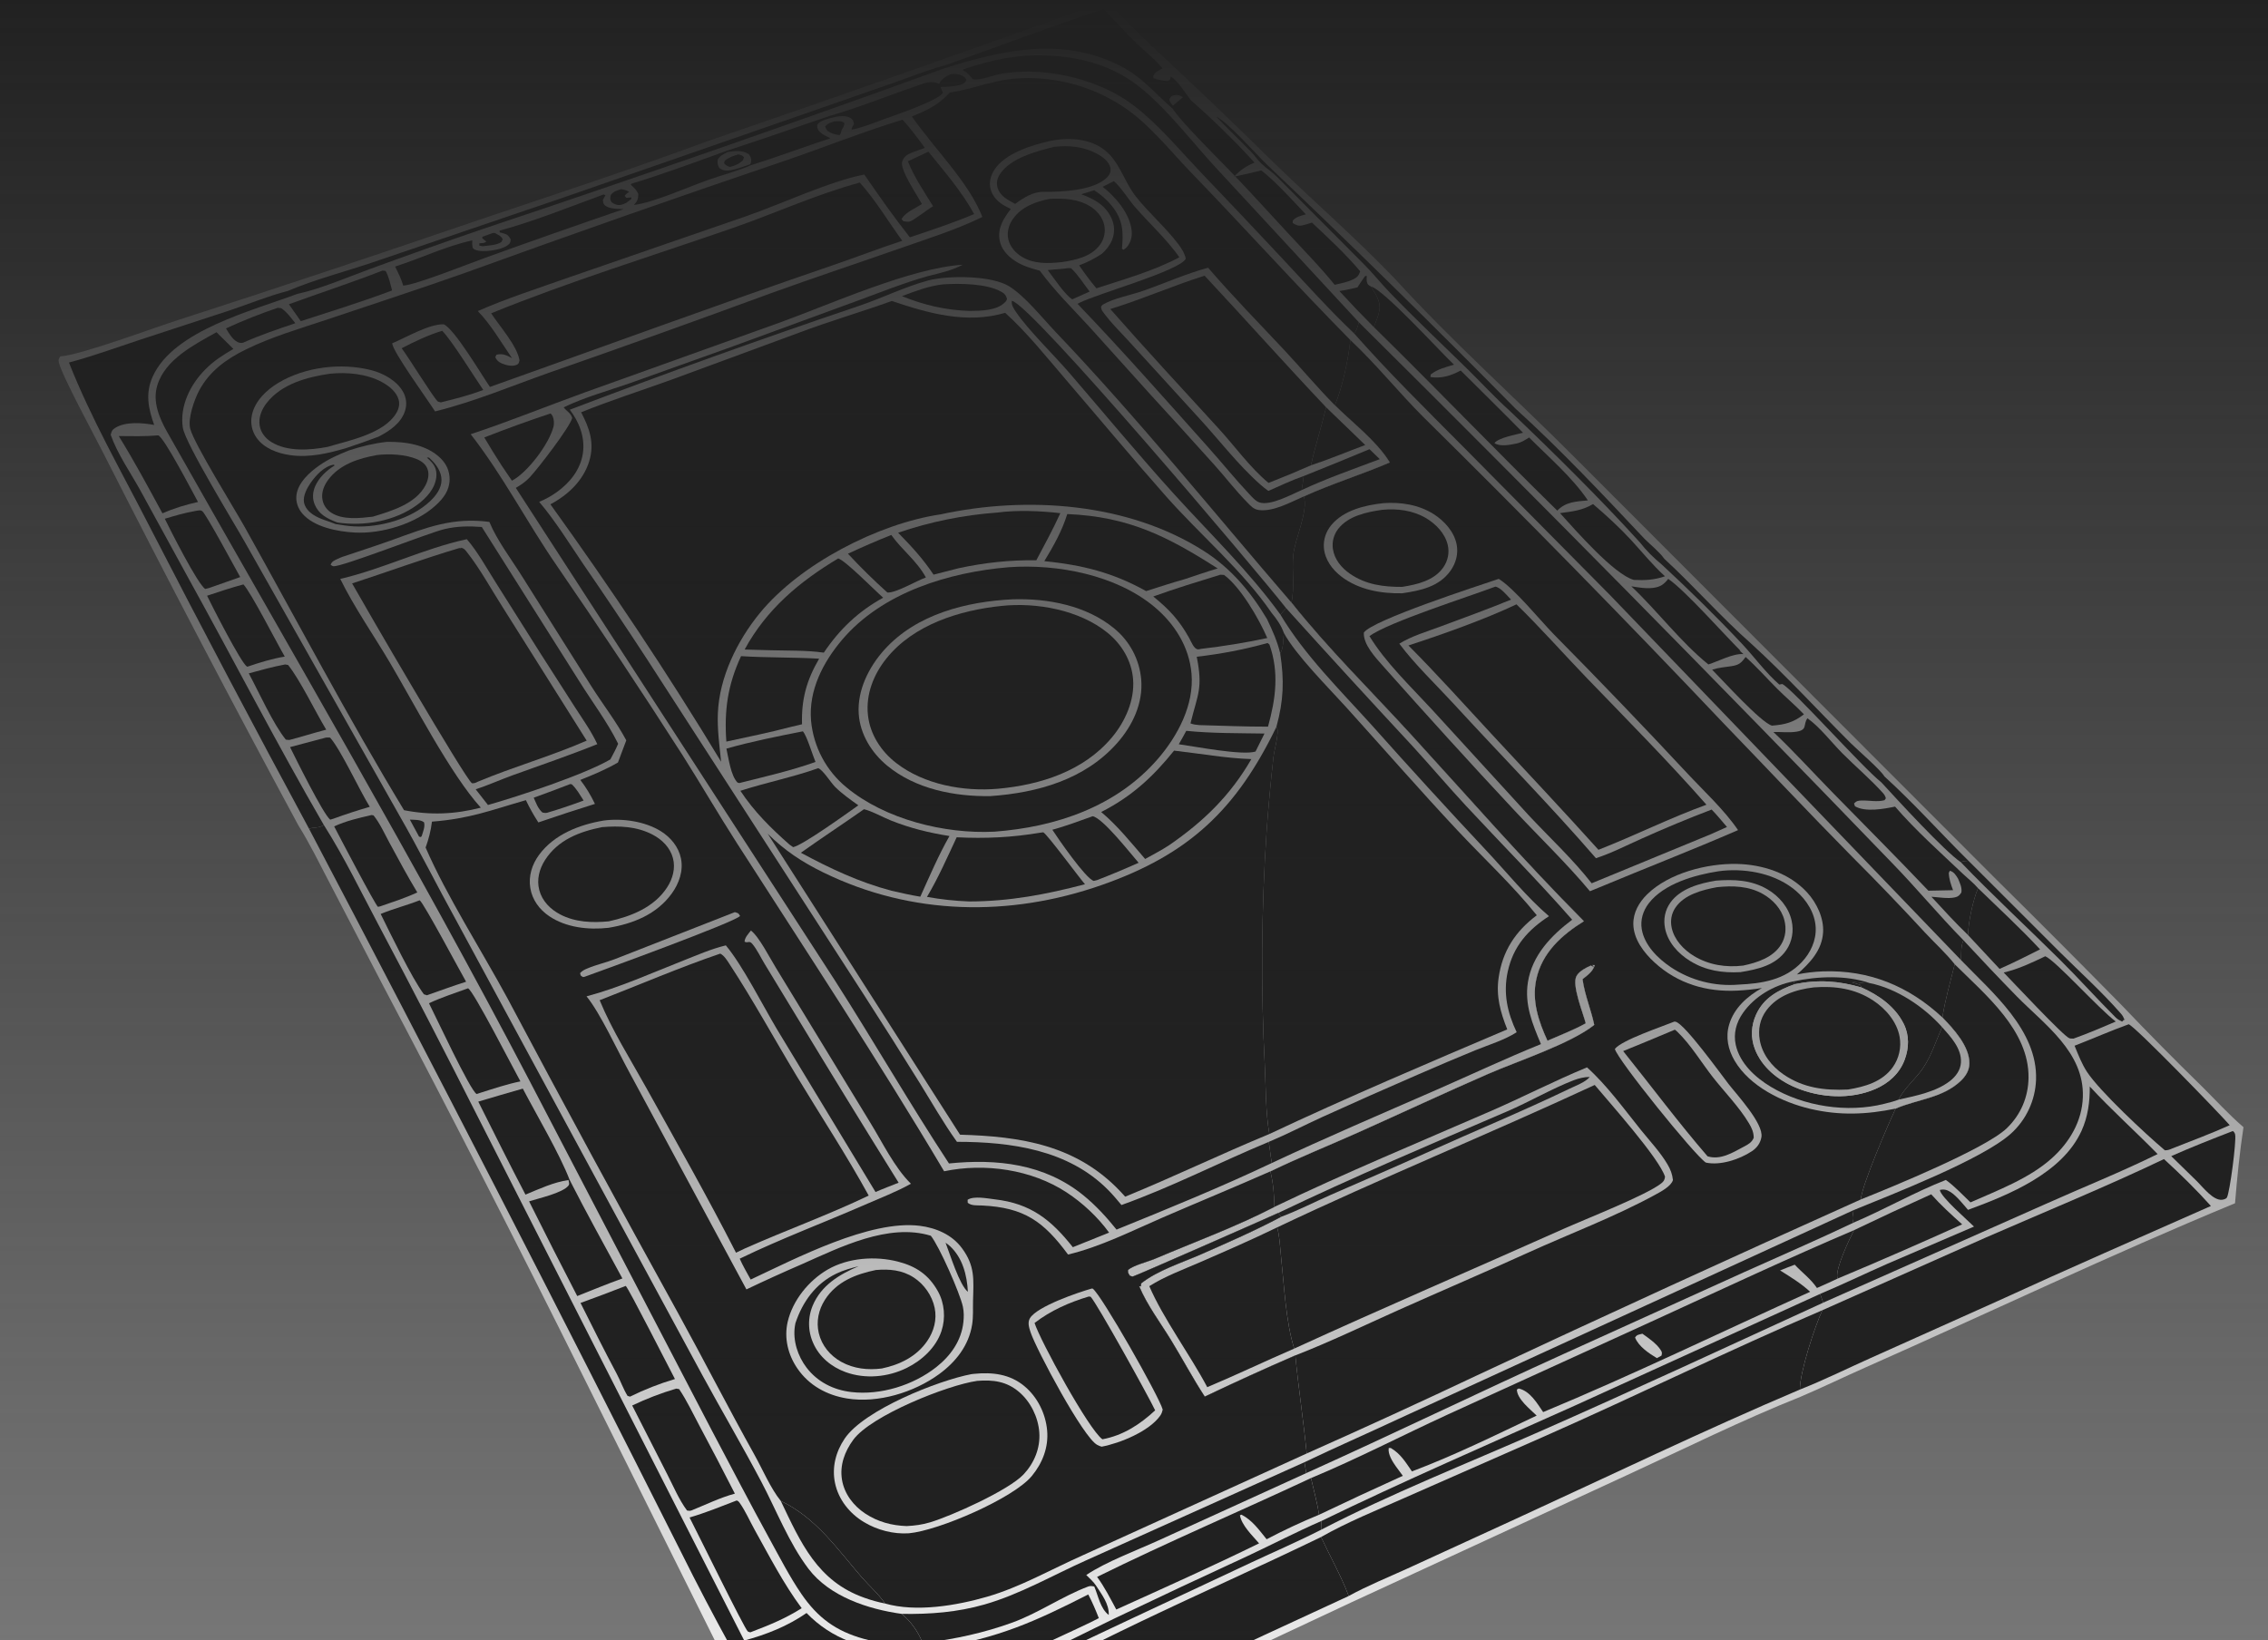 <svg width="864" height="625" viewBox="0 0 864 625" fill="none" xmlns="http://www.w3.org/2000/svg">
<rect x="0" y="0" width="864" height="625" fill="#808080" stroke="none"/>
<g clip-path="url(#clip0_5080_10539)">
<path d="M421.248 0.455C427.175 5.576 432.398 11.488 438.088 16.874C453.879 31.526 469.449 46.408 484.799 61.52C500.195 76.53 516.668 90.799 531.513 106.336C553.3 130.236 577.65 151.907 600.445 174.839L760.841 335.421C776.705 351.101 792.453 366.896 808.087 382.806C818.156 393.375 828.413 403.76 838.856 413.959C844.045 419.119 849.127 424.701 854.661 429.462C853.216 438.996 852.212 448.834 851.439 458.446C804.028 478.034 757.532 500.237 710.62 521.013C702.34 524.679 694.183 528.644 685.855 532.195C663.551 541.084 641.768 551.932 619.95 561.965L515.028 610.395L416.61 656.524C406.413 661.257 396.341 666.361 386.053 670.884C361.478 682.401 337.351 695.087 312.458 705.897C303.522 683.699 291.227 662.887 280.534 641.502L221.916 523.868C197.026 473.849 171.554 424.129 145.499 374.706L125.609 336.477C121.748 329.096 118.058 321.503 113.645 314.434C88.268 267.455 63.492 220.162 39.316 172.556C36.285 166.529 23.575 143.085 22.451 138.2C22.166 136.962 22.349 136.809 22.973 135.784C30.741 135.281 58.756 124.825 67.785 121.949C105.244 109.84 142.598 97.412 179.845 84.665C209.559 74.631 239.52 64.875 268.932 54.003C319.841 36.544 370.613 18.694 421.248 0.455Z" fill="white"/>
<path d="M156.133 312.273C157.831 312.378 160.19 312.215 161.538 313.302C161.998 314.941 161.16 316.856 160.685 318.456L160.363 318.917L159.645 318.763C158.45 316.613 157.279 314.449 156.133 312.273Z" fill="#212121"/>
<path d="M317.782 46.254C319.273 46.225 320.371 45.885 321.61 46.779C321.711 48.426 321.015 48.441 320.563 49.77C319.963 51.531 320.851 49.834 319.887 51.472C318.668 51.328 317.357 51.102 316.266 50.492C315.094 49.836 314.676 49.437 314.375 48.147C315.483 46.881 316.216 46.792 317.782 46.254Z" fill="#212121"/>
<path d="M187.668 88.792L188.484 88.764C189.698 89.436 190.945 89.866 191.524 91.206L190.966 92.24C189.083 93.432 186.692 93.461 184.519 93.736C183.698 93.874 183.352 93.754 182.562 93.541L182.64 92.685C183.773 92.596 184.345 92.76 185.264 92.049L183.704 90.755L183.774 90.207L187.668 88.792Z" fill="#212121"/>
<path d="M236.635 72.063C237.875 72.303 238.624 72.406 239.712 73.115C238.945 73.569 238.499 73.924 237.956 74.632L238.579 75.38L240.562 75.214L240.484 75.818L238.521 77.312C237.895 77.584 237.214 77.92 236.53 78.039C235.116 78.286 234.051 77.812 232.929 76.99C232.362 75.66 232.352 75.636 232.719 74.239C233.823 72.831 235.004 72.571 236.635 72.063Z" fill="#212121"/>
<path d="M217.241 298.724L217.843 298.837C219.688 300.555 220.964 302.903 222.333 305.005C217.726 306.718 213.148 308.267 208.433 309.661C207.738 309.798 207.334 309.699 206.646 309.575C204.934 308.077 204.23 305.96 203.32 303.925C207.979 302.241 212.619 300.507 217.241 298.724Z" fill="#212121"/>
<path d="M517.102 109.499C518.036 108.038 519.027 106.618 520.01 105.191L520.676 105.101C520.665 105.707 520.567 106.684 520.698 107.304C520.946 108.479 521.307 108.581 522.258 109.157C524.067 112.093 526.116 114.828 525.435 118.48C525.051 120.532 524.096 122.653 523.356 124.606C518.882 120.119 514.503 115.542 510.219 110.873C512.539 110.559 514.818 110.004 517.102 109.499Z" fill="#212121"/>
<path d="M105.791 117.283L107.073 117.395C109.295 118.839 110.855 121.107 112.515 123.142C105.823 125.408 99.019 127.693 92.571 130.585C92.134 130.637 91.788 130.708 91.338 130.608C88.92 130.076 87.255 127.021 86.086 125.118C92.517 122.162 99.085 119.55 105.791 117.283Z" fill="#212121"/>
<path d="M749.898 327.963L784.809 362.858C792.336 370.33 800.566 377.777 807.551 385.719C808.431 386.721 809.086 387.416 809.256 388.772L809.519 388.1L808.428 389.23C807.386 388.73 806.691 388.38 805.861 387.551C798.671 380.363 791.852 372.713 784.601 365.529C772.131 353.175 759.107 341.142 746.961 328.483C747.764 328.024 748.976 328.063 749.898 327.963Z" fill="#212121"/>
<path d="M145.739 103.082L146.888 103.222C148.182 105.493 148.694 108.15 149.366 110.661C137.948 114.996 126.193 118.568 114.585 122.365L110.062 115.916C121.943 111.599 133.96 107.673 145.739 103.082Z" fill="#212121"/>
<path d="M850.609 430.923C851.091 431.274 851.353 431.664 851.483 432.275C852.006 434.765 849.442 454.368 848.346 456.264C848.029 456.814 847.018 457.061 846.442 457.114C843.115 457.424 839.2 452.345 837.026 450.158L827.141 440.49C834.831 437.067 842.765 433.971 850.609 430.923Z" fill="#212121"/>
<path d="M297.422 571.838C310.873 578.323 318.79 589.937 328.212 600.859C331.009 604.101 334.817 607.409 337.136 610.934C334.484 610.413 331.887 609.694 329.346 608.776C311.42 602.476 305.075 587.851 297.422 571.838Z" fill="#212121"/>
<path d="M664.995 250.306C669.249 254.093 673.052 258.426 677.078 262.455C680.396 265.774 683.962 268.748 687.221 272.156C683.123 275.281 680.09 276.06 675.041 276.472C670.843 275.332 656.056 258.97 652.242 255.144C654.77 254.344 656.968 254.206 659.544 253.818C662.454 253.38 663.302 252.63 664.995 250.306Z" fill="#212121"/>
<path d="M753.551 338.406C761.451 346.093 769.673 353.639 777.171 361.71C772.064 364.262 766.981 366.866 761.746 369.151L749.719 356.249C749.849 351.237 751.587 343.044 753.551 338.406Z" fill="#212121"/>
<path d="M60.283 165.869C62.585 166.693 73.436 187.678 75.433 191.249C70.862 192.263 66.164 193.678 61.885 195.59C56.526 185.697 51.163 175.709 45.242 166.14C50.26 166.185 55.279 166.313 60.283 165.869Z" fill="#212121"/>
<path d="M74.311 194.705C74.609 194.65 75.823 194.411 76.093 194.436C76.418 194.466 76.748 194.558 77.027 194.727C78.364 195.536 89.951 217.134 91.511 219.864L79.645 224.034L78.194 224.393C75.317 222.641 64.839 201.835 62.781 197.648C66.61 196.491 70.365 195.389 74.311 194.705Z" fill="#212121"/>
<path d="M606.867 192.053C611.854 196.287 616.977 200.987 621.404 205.798C625.709 210.477 629.54 215.268 634.27 219.568C630.141 220.988 626.743 221.147 622.457 220.957C614.904 218.948 600.068 201.861 594.281 195.495C598.961 194.873 602.732 194.513 606.867 192.053Z" fill="#212121"/>
<path d="M168.446 126.037C172.076 129.632 180.687 143.639 184.098 148.573C178.94 150.546 173.613 151.908 168.264 153.234C168.138 153.26 168.014 153.322 167.886 153.312C167.851 153.308 166.884 153.041 166.834 153.002C165.345 151.903 155.631 136.112 153.008 132.687C158.004 130.095 163.045 127.668 168.446 126.037Z" fill="#212121"/>
<path d="M108.625 253.156L109.763 253.361C114.467 259.308 119.947 270.852 124.274 278.007C119.59 279.218 114.966 280.697 110.278 281.922C109.836 281.96 109.32 281.844 108.878 281.792C104.108 275.936 98.606 263.679 94.777 256.556C99.373 255.301 103.938 254.031 108.625 253.156Z" fill="#212121"/>
<path d="M92.723 222.665C95.543 225.55 105.569 245.177 108.481 250.164C103.62 250.963 98.946 252.415 94.294 254C94.223 253.989 94.143 254.003 94.081 253.967C91.838 252.646 80.639 230.621 78.883 226.974C83.475 225.438 88.045 223.925 92.723 222.665Z" fill="#212121"/>
<path d="M124.162 281.02C124.605 280.947 125.291 281.014 125.747 281.02C129.917 285.779 136.805 300.833 140.866 307.398C136.162 308.758 131.51 310.279 126.911 311.961L125.793 312.297C123.06 310.114 112.649 288.983 110.492 284.642L124.162 281.02Z" fill="#212121"/>
<path d="M635.514 220.551C641.871 224.87 656.664 241.564 663.065 247.968L662.695 247.89L664.17 249.211C660.251 248.885 654.638 251.946 650.809 253.153C640.127 244.504 631.472 232.84 621.453 223.378C624.177 223.82 627.165 224.354 629.911 223.967C632.547 223.594 633.919 222.619 635.514 220.551Z" fill="#212121"/>
<path d="M141.514 310.533L142.293 310.652C144.744 313.679 146.481 317.627 148.346 321.052C151.811 327.421 155.206 333.819 158.975 340.015C154.416 342.134 149.61 343.673 144.864 345.315L143.987 345.508C142.946 344.792 129.034 318.221 127.301 314.857C131.813 312.76 136.689 311.655 141.514 310.533Z" fill="#212121"/>
<path d="M159.877 343.008C161.384 343.945 175.327 370.191 177.562 374.043C172.559 375.612 167.598 377.478 162.641 379.195L161.473 378.824C156.836 372.55 148.773 355.811 145.023 348.218C149.845 346.221 154.996 344.929 159.877 343.008Z" fill="#212121"/>
<path d="M779.16 364.334C783.139 366.012 799.53 384.349 806.009 389.212C800.683 391.501 795.381 393.754 789.92 395.71C789.412 395.673 788.884 395.739 788.394 395.6C786.245 394.99 766.712 374.011 763.312 370.533C768.941 369.224 773.977 366.813 779.16 364.334Z" fill="#212121"/>
<path d="M229.913 74.101L230.658 74.369L229.669 76.134C229.787 76.936 229.68 77.505 230.299 78.099C231.97 79.702 235.348 79.538 237.549 79.69C219.994 85.708 202.486 91.861 185.026 98.148C179.098 100.271 158.245 108.605 153.61 108.82C152.879 106.26 151.691 103.939 150.539 101.551C160.257 98.441 169.983 93.734 179.916 91.582C179.826 92.599 179.871 93.399 180.052 94.404C180.375 94.744 180.528 94.956 181.006 95.162C183.8 96.362 190.84 95.293 193.25 93.539C194.403 92.701 194.438 92.445 194.538 91.142C193.55 89.475 193.102 89.259 191.239 88.76L190.409 88.543L190.286 87.877C203.552 84.272 216.987 78.839 229.913 74.101Z" fill="#212121"/>
<path d="M706.279 468.704C716.025 464.022 725.828 459.464 735.69 455.03C739.384 459.177 743.356 462.788 747.487 466.48C731.815 473.563 715.926 480.491 700.069 487.141C700.022 487.013 699.955 486.889 699.926 486.755C699.204 483.328 704.53 472.107 706.279 468.704Z" fill="#212121"/>
<path d="M178.295 376.545C180.252 377.211 195.841 407.722 198.255 412.005C193.066 413.074 188.032 414.774 182.984 416.36L181.584 416.827C179.126 415.583 165.751 386.767 163.422 382.245C168.183 379.989 173.35 378.366 178.295 376.545Z" fill="#212121"/>
<path d="M503.328 579.531C535.114 564.092 567.66 550.048 599.892 535.558L693.397 492.981L694.566 496.316C658.472 512.86 622.435 529.615 586.099 545.618C558.52 557.765 530.044 568.984 503.281 582.836L503.328 579.531Z" fill="#212121"/>
<path d="M238.379 489.934C239.458 490.812 254.795 521.033 257.121 525.411C251.229 527.163 245.527 529.399 240.015 532.121L239.064 531.832C237.402 529.123 236.408 526.155 234.917 523.369C230.157 514.472 225.673 505.449 221.156 496.423C226.924 494.329 232.664 492.167 238.379 489.934Z" fill="#212121"/>
<path d="M257.617 529.067L258.702 529.241C261.608 533.525 263.887 538.405 266.325 542.972C270.957 551.628 275.498 560.33 279.95 569.08C274.285 570.602 268.792 573.322 263.344 575.506C262.683 575.693 262.384 575.615 261.72 575.504C258.675 571.416 256.493 566.178 254.157 561.642L240.836 535.496C246.306 532.902 251.806 530.771 257.617 529.067Z" fill="#212121"/>
<path d="M575.192 156.583C569.434 151.407 564.16 145.63 558.618 140.212C548.889 130.701 538.957 121.321 529.515 111.53C526.125 108.015 523.075 104.154 519.628 100.71L486.419 67.325C484.618 65.492 482.432 64.135 480.578 62.382C479.111 60.994 477.977 59.23 476.557 57.776C472.181 53.293 467.643 48.996 463.344 44.432C468.021 46.733 478.096 58.362 482.588 62.662C514.694 93.162 546.288 124.183 577.368 155.727C594.559 171.307 610.65 188.477 626.544 205.356C628.893 207.688 632.143 210.247 634.023 212.909C645.372 223.366 655.631 235.098 667.177 245.289C680.132 257.079 692.473 270.617 704.93 283.04C707.694 285.798 716.336 293.208 717.885 295.834C728.997 305.92 739.222 317.368 749.893 327.963C748.97 328.063 747.759 328.024 746.955 328.483C740.883 324.429 722.555 304.481 716.757 298.137C709.305 292.21 682.981 262.536 678.951 260.612L677.816 260.802C672.672 256.342 668.245 250.213 663.55 245.224C653.807 234.869 643.444 224.704 633.005 215.049C629.792 212.415 627.231 209.823 624.647 206.569C609.533 189.92 591.566 172.164 575.192 156.583Z" fill="#212121"/>
<path d="M357.806 31.956C358.4 30.397 360.195 29.134 361.693 28.463C363.119 27.823 365.398 28.259 366.766 28.956C367.518 29.339 367.789 29.752 368.18 30.456C367.621 31.616 367.089 31.959 365.863 32.306C363.513 32.972 360.723 33.036 358.293 33.142L359.173 35.294C357.819 38.177 341.067 43.851 337.278 45.216C333.014 46.752 328.557 48.631 324.102 49.479L324.479 49.462C324.488 49.212 324.435 48.952 324.505 48.712C324.568 48.495 325.189 47.512 325.32 47.298C325.091 46.093 325.026 45.562 323.848 44.88C321.572 43.562 317.947 44.556 315.631 45.213C313.967 45.759 312.36 46.043 311.319 47.566C311.308 48.844 311.475 49.478 312.452 50.389C313.498 51.362 315.092 52.059 316.374 52.67C306.2 55.989 296.169 59.785 285.959 62.982C280.958 65.211 275.477 66.551 270.304 68.364C262.624 71.055 248.952 77.192 241.505 78.083C242.821 76.658 243.13 75.847 243.168 73.944C242.567 72.541 241.825 71.797 240.738 70.777L240.32 70.39L240.431 70.037C252.808 66.258 264.92 61.769 277.079 57.365C290.131 53.174 302.982 48.567 315.976 44.193C326.979 41.045 337.715 36.651 348.561 32.977C351.829 31.87 354.541 30.341 357.806 31.956Z" fill="#212121"/>
<path d="M277.17 57.914C280.11 57.483 282.572 57.108 285.21 58.693C285.932 59.63 286.281 60.323 286.141 61.552C286.095 61.958 285.961 62.204 285.806 62.558C283.406 63.415 280.94 64.39 278.424 64.827C276.775 65.114 275.517 65.054 274.097 64.075C273.37 62.879 273.304 62.291 273.358 60.9C274.371 59.2 275.462 58.867 277.17 57.914Z" fill="white"/>
<path d="M281.272 58.815C282.411 59.141 282.605 59.045 283.436 59.961L282.944 61.165C281.36 62.593 280.142 63.04 278.101 63.608C277.01 63.307 276.591 63.036 275.82 62.211L276.126 61.218C277.77 59.905 279.273 59.422 281.272 58.815Z" fill="#212121"/>
<path d="M496.938 557.109C508.792 551.435 520.854 546.174 532.762 540.608L706.126 461.062C705.866 462.839 705.399 464.16 706.044 465.858C692.347 472.397 678.396 478.393 664.56 484.632L596.103 515.662C563.153 530.601 530.588 546.399 497.612 561.261L496.938 557.109Z" fill="#212121"/>
<path d="M280.633 571.689C281.165 571.804 281.499 572.21 281.814 572.652C283.968 575.676 285.642 579.546 287.459 582.806C293.074 592.88 298.512 603.476 305.404 612.729C299.4 616.542 293.322 619.078 286.708 621.585L285.813 621.927C285.493 621.804 285.114 621.777 284.85 621.556C283.577 620.492 265.405 583.395 262.688 578.166C268.794 576.383 274.7 573.973 280.633 571.689Z" fill="#212121"/>
<path d="M418.603 616.516C413.053 619.6 380.636 633.839 379.02 635.827L379.311 636.383C381.451 636.83 384.221 635.52 386.209 634.713C399.268 629.422 411.95 622.721 424.639 616.603C441.514 608.539 458.444 600.595 475.43 592.77C484.751 588.396 493.881 583.656 503.319 579.531L503.272 582.836C494.526 587.305 485.485 591.198 476.588 595.359L431.367 616.557C411.344 625.84 391.599 635.777 371.402 644.696C366.998 638.758 361.557 633.725 357.203 627.881C380.404 624.001 393.893 618.04 414.574 607.489C416.121 610.438 417.388 613.417 418.603 616.516Z" fill="#212121"/>
<path d="M515.788 126.959C506.361 118.024 497.567 108.195 488.707 98.703C478.28 87.552 467.788 76.462 457.231 65.433C449.358 57.131 441.536 47.706 432.497 40.668C427.237 36.574 421.947 33.831 415.67 31.584C404.986 27.761 392.709 26.183 381.456 28.103C378.374 28.628 373.829 30.608 370.803 30.258C370.212 30.189 369.218 27.804 366.766 26.779L367.108 26.35C377.713 22.863 387.055 20.735 398.37 21.122C409.176 21.492 419.963 23.883 429.228 29.665C441.585 37.38 453.188 53.123 463.179 63.896L517.637 122.765C517.212 124.265 516.979 125.869 515.788 126.959Z" fill="#212121"/>
<path d="M343.5 614.893C354.283 615.074 364.681 614.284 375.098 611.297C388.543 607.442 401.015 600.197 413.746 594.503L496.938 557.109L497.612 561.262L441.351 586.897C432.827 590.792 421.419 594.99 413.815 600.08C415.066 601.354 416.587 602.653 417.553 604.155C419.727 607.545 422.56 611.092 422.377 615.306C419.166 612.901 418.381 607.968 416.859 604.46C415.983 604.281 415.338 604.168 414.478 604.493C404.609 608.23 395.655 614.561 385.641 618.21C375.06 622.067 363.759 624.522 352.582 625.887L351.268 625.464C349.624 621.449 346.867 617.617 343.5 614.893Z" fill="#212121"/>
<path d="M522.266 109.157C526.876 110.088 548.582 133.93 553.887 138.931C550.689 139.927 547.668 140.598 544.993 142.703L545.039 143.701L544.855 142.962L544.922 143.673C549.259 144.257 552.671 143.171 556.465 141.17C564.367 149.072 572.389 156.881 580.199 164.871C577.445 165.625 570.988 166.71 569.296 168.815C571.43 170.264 575.105 169.508 577.54 169.017C579.5 168.62 580.865 167.737 582.517 166.679C590.004 174.19 598.974 181.875 604.911 190.655C600.437 191.087 596.552 191.126 593.248 194.548C569.707 171.488 546.883 147.674 523.364 124.606C524.104 122.653 525.059 120.532 525.443 118.48C526.124 114.827 524.075 112.093 522.266 109.157Z" fill="#212121"/>
<path d="M417.938 600.801C444.723 587.585 472.359 575.82 499.426 563.15C500.463 567.756 501.798 572.462 502.494 577.123C495.691 579.922 489.035 583.033 482.524 586.457C479.673 582.938 477.077 579.22 472.959 577.098L472.355 577.326C473.004 581.178 477.143 585.099 479.65 588.023C461.773 596.774 443.387 605.028 425.247 613.229C422.969 608.995 420.797 604.68 417.938 600.801Z" fill="#212121"/>
<path d="M675.578 278.892C678.432 278.82 681.555 279.224 684.365 278.776C688.714 278.086 686.81 276.067 688.544 273.662C693.255 276.951 697.774 282.92 701.9 287.058C706.948 292.12 712.546 296.855 717.322 302.153C717.903 302.797 718.182 303.323 718.426 304.149L717.903 304.882C715.077 305.647 712.101 304.911 709.212 304.997C707.835 305.039 707.236 305.148 706.296 306.145L706.654 307.187C710.583 309.521 717.683 308.198 721.931 307.317C729.807 316.443 739.208 324.793 747.951 333.103C749.814 334.82 751.89 336.495 753.549 338.405C751.585 343.044 749.847 351.237 749.717 356.249C744.869 351.571 740.335 346.616 735.774 341.661C738.464 341.843 742.099 342.487 744.711 341.906C746.048 341.611 746.444 341.121 747.194 340.038C747.456 338.057 746.672 336.583 745.927 334.779C745.122 333.456 744.344 332.147 742.791 331.761L742.401 332.582C742.488 335.017 743.192 336.911 744.017 339.166L734.623 339.356C722.672 326.776 710.417 314.518 698.285 302.117C690.717 294.382 683.433 286.338 675.578 278.892Z" fill="#212121"/>
<path d="M810.934 390.247C813.642 391.291 845.826 424.533 849.416 428.695C842.294 431.919 834.89 434.642 827.622 437.529C826.576 437.981 825.865 438.285 824.715 438.267C817.354 432.057 799.914 415.806 795.036 408.371C793.038 405.328 791.699 401.778 790.312 398.43C797.211 395.755 803.972 392.772 810.934 390.247Z" fill="#212121"/>
<path d="M796.1 413.951C804.346 422.895 813.457 431.002 821.951 439.701C808.027 446.562 793.484 452.368 779.307 458.713L694.56 496.316L693.391 492.981C702.028 489.346 710.467 485.263 719.044 481.487L752.003 467.329C749.651 464.96 739.282 456.038 738.985 453.373C740.561 453.01 741.713 453.298 743.079 454.181C745.433 455.698 747.865 458.835 749.722 460.961C765.303 455.243 785.598 446.983 792.936 430.915C795.395 425.53 796.153 419.834 796.1 413.951Z" fill="#212121"/>
<path d="M182.203 419.722C187.846 418.033 193.499 416.383 199.164 414.77C204.357 424.691 213.243 439.697 217.02 449.591C223.439 462.224 230.364 474.628 237.104 487.093C231.313 489.165 225.616 491.531 219.898 493.797C213.692 481.817 207.578 469.79 201.555 457.716C205.273 456.517 214.293 454.564 216.565 451.712C217.067 451.081 216.692 450.331 216.575 449.596C210.973 450.391 205.391 452.995 200.181 455.156C194.064 443.425 188.122 431.555 182.203 419.722Z" fill="#212121"/>
<path d="M747.973 358.226C754.63 365.432 761.385 372.544 768.24 379.563C778.981 390.478 794.021 400.858 793.469 417.965C793.17 427.216 788.402 435.216 781.654 441.289C773.1 448.986 761.104 453.488 750.663 458.108C747.649 455.249 744.653 451.981 741.281 449.562C729.247 454.261 717.93 460.812 706.045 465.858C705.399 464.16 705.867 462.84 706.127 461.062C720.885 455.018 755.148 441.738 766.011 431.965C766.373 431.639 766.727 431.305 767.072 430.962C767.417 430.618 767.754 430.266 768.081 429.906C768.409 429.546 768.727 429.178 769.036 428.802C769.345 428.426 769.645 428.042 769.934 427.65C770.224 427.259 770.504 426.861 770.774 426.456C771.044 426.05 771.303 425.639 771.552 425.221C771.802 424.802 772.04 424.378 772.268 423.948C772.496 423.518 772.713 423.082 772.919 422.641C773.125 422.199 773.32 421.754 773.504 421.303C773.688 420.852 773.86 420.396 774.021 419.937C774.181 419.477 774.33 419.014 774.468 418.547C774.606 418.08 774.732 417.61 774.845 417.137C774.959 416.663 775.061 416.187 775.152 415.709C775.242 415.231 775.32 414.751 775.385 414.268C775.451 413.786 775.505 413.302 775.547 412.818C775.588 412.333 775.618 411.847 775.636 411.36C776.254 392.484 758.984 378.19 747.064 365.81C747.154 363.32 746.957 360.532 747.973 358.226Z" fill="#212121"/>
<path d="M517.638 122.765C586.085 190.677 653.779 259.332 720.718 328.73C730.066 338.33 738.589 348.665 747.973 358.226C746.957 360.532 747.154 363.32 747.064 365.81L613.463 226.855L557.267 170.066C543.222 155.936 528.978 141.905 515.789 126.959C516.98 125.869 517.213 124.265 517.638 122.765Z" fill="#212121"/>
<path d="M744.657 367.391C756.329 379.007 773.012 392.588 772.771 410.621C772.673 417.993 769.823 424.703 764.524 429.827C756.41 437.674 720.406 452.394 708.891 456.988C709.274 451.61 719.314 428.363 722.151 422.37C730.418 418.813 739.915 418.41 746.851 411.915C748.803 410.088 750.216 407.872 750.24 405.131C750.295 398.63 744.23 392.026 739.963 387.64C741.034 380.83 742.981 374.079 744.657 367.391Z" fill="#212121"/>
<path d="M499.43 563.15C516.986 555.854 534.087 546.95 551.377 539.007L631.781 502.31C656.525 490.963 681.234 479.378 706.277 468.704C704.528 472.107 699.202 483.328 699.924 486.755C699.953 486.889 700.02 487.013 700.067 487.141C697.453 488.378 694.821 489.573 692.169 490.726C689.84 487.268 686.519 484.865 683.705 481.851C681.849 482.577 679.953 483.253 678.126 484.042C682.095 486.511 686.137 488.987 689.583 492.176C655.728 507.449 622.158 523.774 587.868 538.015C585.551 534.613 582.875 530.005 578.562 529.019L577.855 529.417C577.945 533.074 582.917 536.896 585.392 539.341C569.842 546.717 553.992 554.554 537.885 560.609C535.484 557.138 533.538 553.854 529.812 551.686L529.036 551.703C528.645 554.029 530.513 556.937 531.802 558.753C532.657 559.943 533.527 561.122 534.414 562.287C523.724 567.124 513.085 572.069 502.497 577.124C501.801 572.462 500.466 567.756 499.43 563.15Z" fill="#212121"/>
<path d="M625.669 508.146C627.906 509.715 631.001 511.88 632.513 514.164C633.209 515.215 633.201 515.317 632.959 516.485L631.192 517.457C628.143 515.607 624.193 512.997 622.883 509.6C623.617 508.419 624.383 508.516 625.669 508.146Z" fill="white"/>
<path d="M371.953 647.572C393.126 638.559 413.758 627.775 434.518 617.845C457.347 606.926 480.488 596.644 503.261 585.617C506.699 592.988 510.954 600.491 513.805 608.081C470.634 627.924 427.663 648.19 384.891 668.878C381.706 664.832 380.017 659.797 376.522 655.974L375.438 653.759C374.433 651.619 373.153 649.606 371.953 647.572Z" fill="#212121"/>
<path d="M352.583 625.887C345.922 627.797 335.59 626.212 329.018 624.389C318.464 621.463 311.507 616.353 305.323 607.332C300.818 600.759 297.086 593.46 293.245 586.475C285.727 572.803 278.568 558.972 271.266 545.187L202.095 412.479C158.341 328.692 110.285 247.08 63.795 164.792C60.741 159.384 58.013 153.096 59.924 146.833C62.963 136.869 74.046 131.295 82.473 126.577L88.921 132.944C86.909 134.081 84.957 135.312 83.064 136.637C76.365 141.378 70.824 148.735 69.63 157.005C69.345 158.973 69.328 161.079 69.67 163.043C70.744 169.199 89.053 199.012 93.356 206.675L152.132 310.664C159.759 323.947 166.627 337.71 174.032 351.127L267.548 523.924C274.931 537.48 282.772 550.834 289.984 564.473C295.753 575.383 300.516 587.837 307.982 597.697C316.042 608.342 330.807 613.126 343.501 614.893C346.869 617.617 349.625 621.449 351.269 625.464L352.583 625.887Z" fill="#212121"/>
<path d="M824.37 441.613C830.559 447.274 836.653 453.238 842.247 459.488C815.128 471.507 787.874 483.364 760.925 495.749L712.582 517.428C703.638 521.417 694.786 525.841 685.672 529.421C685.622 522.948 691.399 505.171 694.252 499.188L756.69 471.419C778.953 461.715 802.546 452.038 824.37 441.613Z" fill="#212121"/>
<path d="M360.223 24.817C380.303 17.721 400.287 10.17 420.466 3.381C424.566 7.763 428.602 12.3 432.912 16.474C436.125 19.583 440.083 22.577 442.85 26.06L442.273 26.379C440.997 27.099 439.946 27.514 439.351 28.936L439.446 29.791C441.268 30.477 442.835 30.705 444.77 30.871L445.652 30.448L446.06 29.116C449.001 31.198 451.489 35.428 453.771 38.31C461.484 44.96 471.089 54.375 477.911 61.961C474.57 63.321 472.583 64.75 470.104 67.321C473.571 66.555 477.05 65.828 480.481 64.912C486.587 69.754 492.061 76.023 497.454 81.665C495.575 82.217 493.898 82.522 492.523 83.986L492.447 84.958C493.491 85.66 494.55 86.143 495.835 85.921C497.157 85.692 498.508 85.212 499.787 84.806C506.004 90.616 512.702 96.865 518.176 103.366C517.609 105.057 516.966 105.735 515.398 106.478C513.217 107.511 510.781 107.981 508.44 108.514C503.114 101.876 497.067 95.755 491.287 89.511C483.383 80.972 475.599 72.351 467.5 63.991C462.93 59.272 449.728 46.198 446.74 41.41C440.222 35.781 435.143 29.47 427.326 25.393C405.049 13.773 382.422 18.929 359.873 25.987C301.396 47.176 242.661 67.624 183.668 87.332C169.482 92.182 155.232 97.261 141.151 102.416C132.633 105.534 122.004 110.119 113.217 111.99C96.415 118.306 66.078 125.853 58.173 143.474C55.299 149.879 56.486 155.587 58.734 161.899C54.28 161.094 47.89 160.514 43.852 163.043C42.689 163.773 42.508 164.377 42.174 165.654C44.63 172.741 49.639 179.971 53.319 186.58L71.2 219.238C88.69 250.85 105.272 283.108 123.383 314.356C122.026 315.158 120.98 315.23 119.426 315.398C118.438 315.506 118.846 315.443 117.743 315.779C96.987 277.339 76.607 238.703 56.601 199.869C46.169 179.474 34.701 159.477 26.27 138.127C35.448 135.675 44.46 132.386 53.484 129.4L87.755 118.182C95.036 115.726 102.205 112.763 109.656 110.847C119.739 106.552 131.467 103.504 141.939 99.974L213.153 75.769L311.322 41.679L341.23 31.26C347.526 29.024 353.756 26.521 360.223 24.817Z" fill="#212121"/>
<path d="M446.839 40.237C446.125 39.484 445.782 38.956 445.422 37.982C445.883 37.021 445.993 36.606 447.142 36.319C448.476 35.984 449.563 36.345 450.665 37.009L446.839 40.237Z" fill="white"/>
<path d="M174.97 208.816L175.755 208.889L175.407 208.623C176.756 208.962 176.925 209.161 177.8 210.262C182.85 216.616 187.096 224.491 191.503 231.364L223.499 282.182C209.99 288.096 195.65 292.117 182.01 297.838C181.158 298.291 180.742 298.482 179.771 298.403C176.969 296.332 138.787 230.59 134.137 222.28C147.771 217.85 161.221 212.889 174.97 208.816Z" fill="#212121"/>
<path d="M503.25 585.617C513.307 579.895 524.503 575.384 535.089 570.688L588.133 547.349C623.648 531.659 658.569 514.472 694.244 499.188C691.392 505.171 685.615 522.948 685.665 529.421C649.208 544.904 613.419 562.167 577.424 578.696L536.115 597.64C528.718 601.032 520.911 604.151 513.794 608.081C510.943 600.491 506.688 592.988 503.25 585.617Z" fill="#212121"/>
<path d="M123.387 314.356C131.072 326.44 137.489 339.744 144.204 352.392C157.291 377.045 170.014 401.764 182.605 426.665L283.516 625.049C291.967 622.769 300.038 619.563 307.259 614.559C316.946 624.56 329.25 628.633 343.084 628.913C347.808 629.009 352.525 628.427 357.209 627.881C361.563 633.725 367.004 638.758 371.408 644.696C364.584 648.492 357.061 651.629 349.977 654.932C334.757 662.028 319.429 668.922 304.502 676.62C296.916 660.05 287.679 644.3 278.859 628.374C272.068 616.06 265.544 603.607 259.285 591.014C212.91 498.856 165.73 407.111 117.746 315.778C118.85 315.443 118.442 315.506 119.429 315.398C120.983 315.23 122.029 315.158 123.387 314.356Z" fill="#212121"/>
<path d="M514.421 129.553C524.271 138.787 532.729 149.403 542.271 158.935C580.983 197.134 619.045 235.969 656.456 275.441C672.825 292.391 688.959 309.583 705.513 326.35C715.052 335.892 724.395 345.621 733.543 355.538C737.193 359.445 741.355 363.216 744.654 367.391C742.978 374.079 741.031 380.831 739.96 387.64C744.227 392.026 750.291 398.63 750.236 405.131C750.213 407.873 748.799 410.089 746.847 411.915C739.911 418.41 730.415 418.814 722.147 422.37C719.311 428.363 709.271 451.61 708.887 456.988C660.277 478.812 611.84 501.014 563.577 523.593C541.762 533.908 519.831 543.971 497.784 553.781C496.572 541.32 494.646 528.905 493.452 516.41C481.859 521.438 470.358 526.67 458.95 532.105C454.4 525.133 450.463 517.701 446.115 510.592C442.097 504.022 436.913 497.146 433.968 490.034L434.607 490.125L434.727 488.978C440.959 484.022 450.317 481.084 457.63 477.864C467.829 473.374 478.195 468.859 488.027 463.617L486.974 462.132C481.859 464.465 432.287 486.274 431.554 486.346C431.161 486.385 430.792 486.137 430.412 486.031C429.842 485.077 429.636 485.045 429.71 483.888C431.802 482.039 437.242 480.761 439.988 479.593C454.985 473.214 471.083 467.321 485.501 459.819C485.396 455.274 485.058 450.717 483.957 446.293C494.894 440.999 506.176 436.488 517.261 431.524C533.793 424.123 550.196 416.454 566.802 409.208C578.092 404.282 598.258 397.709 607.334 390.499C606.102 384.607 603.682 379.083 602.871 373.079C604.852 371.489 606.735 370.226 607.536 367.71L606.669 367.678L607.316 368.611L606.036 367.878C604.112 368.726 601.744 369.937 600.619 371.79C598.602 375.107 603.127 386.047 604.088 389.888C599.464 392.454 594.36 394.393 589.514 396.52C586.127 389.152 583.474 381.291 585.251 373.102C587.454 362.947 594.963 356.21 603.395 350.986C580.547 328.047 559.246 303.591 537.401 279.718C522.257 263.167 505.921 247.118 491.983 229.576C493.235 224.055 492.103 217.266 492.662 211.554C493.273 205.321 498.442 194.804 496.704 189.133C507.418 184.28 518.664 180.835 529.445 176.2L529.217 175.843C524.241 167.891 515.203 161.044 508.508 154.405C511.403 147.67 513.646 136.834 514.421 129.553Z" fill="#212121"/>
<path d="M526.912 191.711C533.548 191.199 540.504 192.276 546.189 195.9C550.243 198.484 553.938 202.552 554.906 207.387C555.617 210.941 554.658 214.534 552.57 217.46C548.199 223.584 541.096 225.037 534.137 226.04C526.1 226.185 517.67 224.727 511.11 219.756C507.605 217.1 504.744 213.306 504.349 208.81C504.066 205.571 505.144 202.469 507.224 199.988C511.918 194.388 519.973 192.472 526.912 191.711Z" fill="white"/>
<path d="M526.549 194.241C532.309 193.682 538.279 194.442 543.316 197.445C547.032 199.662 550.483 203.255 551.508 207.567C552.221 210.571 551.593 213.641 549.836 216.171C546.32 221.23 539.852 222.701 534.14 223.604C527.036 223.628 520.387 222.782 514.355 218.659C511.072 216.415 508.354 213.164 507.766 209.129C507.718 208.794 507.687 208.457 507.673 208.118C507.659 207.78 507.662 207.442 507.682 207.105C507.702 206.766 507.739 206.43 507.793 206.096C507.846 205.762 507.917 205.431 508.004 205.104C508.092 204.777 508.195 204.455 508.315 204.138C508.435 203.822 508.57 203.512 508.721 203.209C508.872 202.906 509.038 202.612 509.219 202.325C509.399 202.039 509.594 201.762 509.803 201.495C513.633 196.531 520.683 195.081 526.549 194.241Z" fill="#212121"/>
<path d="M637.863 389.228C638.016 389.246 638.173 389.252 638.323 389.284C641.775 390.037 655.604 409.279 658.454 412.957C661.704 417.153 671.894 428.096 671.017 433.254C670.629 435.539 669.308 437.338 667.393 438.61C662.735 441.703 655.353 444.18 649.826 442.94C645.439 440.03 616.099 403.668 615.188 399.649C617.867 396.229 633.252 391.122 637.863 389.228Z" fill="white"/>
<path d="M638.055 392.306C638.34 392.54 638.63 392.766 638.896 393.02C644.064 397.951 648.071 404.717 652.467 410.343C656.977 416.111 662.515 421.695 666.26 427.964C667.345 429.782 668.066 431.361 668.087 433.49C667.38 435.275 665.949 436.026 664.32 436.889C660.043 439.154 655.437 442.089 650.494 440.551C639.327 427.633 629.05 413.794 618.352 400.47C624.95 397.831 631.494 395.04 638.055 392.306Z" fill="#212121"/>
<path d="M671.225 376.427C668.161 376.948 664.992 377.266 661.889 377.423C650.099 378.021 639.15 374.802 630.333 366.734C626.252 363 622.305 357.842 622.22 352.086C622.155 347.688 624.394 343.798 627.449 340.78C635.691 332.64 650.337 328.919 661.63 329.158C671.46 329.366 681.68 332.65 688.462 340.061C692.065 343.997 694.83 349.751 694.516 355.188C694.114 362.123 689.436 366.927 684.548 371.276C687.796 370.625 691.074 370.232 694.384 370.097C712.06 369.462 727.154 375.716 739.966 387.64C744.232 392.026 750.297 398.63 750.242 405.131C750.219 407.872 748.805 410.089 746.853 411.915C739.917 418.41 730.421 418.813 722.153 422.37C711.104 424.68 700.746 425.084 689.68 422.488C678.974 419.977 666.576 413.943 660.8 404.128C658.327 399.926 657.308 395.155 658.709 390.41C660.604 383.998 665.617 379.601 671.225 376.427Z" fill="white"/>
<path d="M683.195 373.919C692.36 371.93 703.32 371.473 712.302 374.569L711.845 374.604C710.418 374.705 709.452 374.513 708.049 374.315C707.189 374.193 706.317 374.199 705.456 374.271L708.643 375.23L709.185 376.246C700.498 373.696 692.614 373.139 683.701 374.97L683.195 373.919Z" fill="#212121"/>
<path d="M739.839 391.331C743.124 395.029 747.353 399.505 747.025 404.831C746.845 407.753 745.081 410.13 742.832 411.877C737.502 416.017 729.745 417.527 723.297 418.95C725.291 414.708 729.806 411.031 732.496 407.071C735.775 402.246 737.514 396.621 739.839 391.331Z" fill="#212121"/>
<path d="M723.301 418.95C721.549 419.648 719.64 420.096 717.813 420.557C703.706 424.112 687.089 421.552 674.633 414.09C668.659 410.511 662.791 405.13 661.236 398.074C660.282 393.746 661.458 389.524 663.971 385.947C668.389 379.654 675.717 375.361 683.194 373.919L683.7 374.97C677.443 377.233 671.979 380.111 669.043 386.459C667.084 390.695 666.861 395.263 668.513 399.641C671.142 406.603 677.396 411.574 684.095 414.381C693.477 418.312 704.974 419.006 714.428 414.905C719.476 412.715 723.574 409.077 725.553 403.862C727.258 399.372 727.422 394.507 725.264 390.158C721.958 383.492 715.786 379.197 709.184 376.246L708.642 375.23L705.455 374.271C706.316 374.199 707.188 374.193 708.048 374.315C709.451 374.513 710.417 374.705 711.843 374.604L712.301 374.569C722.629 376.649 732.891 383.56 739.843 391.331C737.518 396.621 735.779 402.246 732.5 407.071C729.81 411.031 725.295 414.708 723.301 418.95Z" fill="#212121"/>
<path d="M683.697 374.97C692.61 373.139 700.494 373.696 709.181 376.246C715.783 379.197 721.955 383.492 725.262 390.158C727.419 394.507 727.255 399.372 725.55 403.862C723.571 409.077 719.474 412.715 714.425 414.905C704.972 419.005 693.474 418.312 684.093 414.381C677.393 411.574 671.139 406.603 668.51 399.64C666.858 395.263 667.081 390.695 669.04 386.459C671.976 380.111 677.44 377.233 683.697 374.97Z" fill="white"/>
<path d="M690.929 376.201C698.937 375.571 706.687 376.655 713.525 381.141C718.33 384.291 722.609 389.23 723.665 395.017C723.753 395.515 723.815 396.017 723.853 396.521C723.892 397.025 723.906 397.53 723.894 398.035C723.883 398.542 723.846 399.046 723.784 399.547C723.723 400.049 723.638 400.547 723.528 401.04C723.418 401.534 723.284 402.022 723.125 402.502C722.967 402.983 722.786 403.454 722.582 403.916C722.377 404.379 722.151 404.831 721.902 405.271C721.653 405.711 721.383 406.138 721.092 406.552C717.09 412.191 710.447 414.047 703.997 415.116C695.122 415.531 686.948 414.522 679.435 409.363C674.942 406.278 671.326 401.688 670.376 396.223C669.675 392.188 670.476 388.214 672.943 384.913C677.205 379.213 684.18 377.022 690.929 376.201Z" fill="#212121"/>
<path d="M654.586 331.966C655.191 331.874 655.797 331.799 656.405 331.743C666.04 330.877 676.763 333.028 684.231 339.475C688.283 342.973 691.413 347.901 691.69 353.356C691.94 358.293 689.746 363.022 686.399 366.563C679.958 373.375 671.138 374.755 662.272 375.138C661.709 375.185 661.145 375.22 660.58 375.244C660.014 375.267 659.449 375.278 658.883 375.278C658.318 375.278 657.753 375.265 657.188 375.241C656.623 375.217 656.059 375.181 655.496 375.133C654.932 375.086 654.37 375.026 653.808 374.954C653.248 374.883 652.689 374.8 652.131 374.705C651.574 374.61 651.019 374.504 650.465 374.386C649.912 374.268 649.362 374.138 648.815 373.996C648.267 373.856 647.722 373.703 647.181 373.539C646.64 373.375 646.103 373.2 645.569 373.012C645.035 372.826 644.505 372.629 643.98 372.42C643.454 372.211 642.933 371.992 642.417 371.761C641.901 371.53 641.389 371.288 640.884 371.036C640.378 370.784 639.877 370.522 639.382 370.249C638.887 369.975 638.398 369.692 637.915 369.399C637.432 369.105 636.954 368.802 636.484 368.488C631.538 365.155 626.472 360.149 625.439 354.059C624.84 350.533 625.904 347.039 628.054 344.222C633.808 336.68 645.655 333.346 654.586 331.966Z" fill="#212121"/>
<path d="M653.693 335.524C660.508 335.002 667.16 335.24 673.257 338.799C677.722 341.404 681.416 345.705 682.539 350.831C683.385 354.681 682.739 358.735 680.484 362.003C676.478 367.813 669.546 369.334 663.033 370.383C656.136 370.75 649.773 369.815 643.797 366.102C639.284 363.299 635.375 359.038 634.304 353.7C633.607 350.228 634.283 346.747 636.359 343.861C640.217 338.499 647.496 336.541 653.693 335.524Z" fill="white"/>
<path d="M654.098 338.016C660.088 337.382 666.204 337.561 671.583 340.615C675.374 342.768 678.637 346.254 679.754 350.551C680.577 353.715 680.259 357.039 678.532 359.851C675.491 364.802 669.434 366.753 664.056 367.892C657.553 368.682 651.038 367.679 645.359 364.267C641.403 361.89 637.793 358.071 636.822 353.432C636.271 350.794 636.712 348.115 638.219 345.866C641.602 340.816 648.46 339.065 654.098 338.016Z" fill="#212121"/>
<path d="M570.948 220.553C576.969 224.286 586.4 235.997 591.985 241.728C609.111 259.058 625.984 276.632 642.602 294.45C649.044 301.381 656.79 308.464 662.111 316.272C644.592 323.884 626.76 330.793 609.129 338.152L605.692 339.559C596.731 328.841 586.413 318.936 576.867 308.724C559.977 290.656 543.278 272.228 526.85 253.741C524.013 250.549 519.287 245.528 519.558 241.018C522.773 236.28 562.909 223.248 570.948 220.553Z" fill="white"/>
<path d="M569.658 223.506C571.746 223.851 574.173 226.984 575.639 228.451C566.766 232.109 557.725 235.356 548.735 238.715C543.573 240.643 537.751 242.333 533.066 245.243C539.082 253.274 546.918 260.692 553.727 268.103C571.785 287.759 590.501 306.786 607.978 326.973C613.909 325.063 619.772 322.009 625.494 319.478C634.24 315.541 643.094 311.863 652.055 308.444C654.109 310.528 655.979 312.866 657.895 315.082L651.851 317.794L606.348 336.532C599.197 327.363 590.268 319.098 582.316 310.573L545.376 270.185C537.412 261.559 527.766 252.362 521.688 242.352C529.096 236.981 559.574 227.321 569.658 223.506Z" fill="#212121"/>
<path d="M577.706 230.249C586.774 239.087 595.706 249.201 604.558 258.386C619.864 274.269 635.503 290.031 650.075 306.594C636.046 311.689 622.789 318.349 608.932 323.776C595.612 308.97 581.966 294.491 568.425 279.893C557.877 268.521 547.489 256.916 536.547 245.924C548.923 241.913 566.022 235.835 577.706 230.249Z" fill="#212121"/>
<path d="M485.501 459.819C512.495 446.848 540.374 435.292 567.847 423.349C580.158 417.998 592.186 411.779 604.576 406.667C612.311 413.654 618.596 422.435 625.115 430.527C628.491 434.716 632.522 438.998 635.247 443.637C636.41 445.619 637.055 447.325 637.311 449.602C636.626 451.98 632.701 454.031 630.574 455.193C615.026 463.683 597.847 470.105 581.708 477.453C565.473 484.846 549.075 491.835 532.794 499.118C519.766 504.945 506.752 511.235 493.452 516.41C481.859 521.438 470.358 526.67 458.95 532.105C454.4 525.133 450.463 517.701 446.115 510.592C442.097 504.022 436.913 497.146 433.968 490.034L434.607 490.124L434.727 488.978C440.959 484.022 450.317 481.084 457.63 477.864C467.829 473.374 478.195 468.859 488.027 463.617L486.974 462.132C481.859 464.465 432.287 486.274 431.554 486.346C431.161 486.385 430.792 486.137 430.412 486.031C429.842 485.077 429.636 485.045 429.71 483.888C431.802 482.039 437.242 480.761 439.988 479.593C454.985 473.214 471.083 467.321 485.501 459.819Z" fill="white"/>
<path d="M486.977 462.132C515.504 448.466 545.129 435.909 574.223 423.41C582.601 419.81 591.259 414.747 599.535 411.564C601.4 410.847 603.618 410.306 605.611 410.322C604.13 412.236 600.193 413.7 597.915 414.797C579.947 423.446 561.305 431.118 543.119 439.346C531.137 444.767 519.062 449.942 507.018 455.219C500.729 457.975 494.455 461.226 488.03 463.617L486.977 462.132Z" fill="#212121"/>
<path d="M486.542 467.632C487.506 471.158 487.616 475.166 488.012 478.805C489.165 489.356 489.826 503.789 493.037 513.814C481.948 518.606 471.04 523.829 459.906 528.514C453.378 516.187 443.045 502.202 437.828 490.027C443.782 486.262 450.723 483.717 457.165 480.91C467.026 476.613 476.868 472.337 486.542 467.632Z" fill="#212121"/>
<path d="M486.547 467.632C526.451 448.677 567.446 431.97 607.511 413.373C613.453 420.469 631.966 441.163 634.3 448.337C634.106 449.639 633.825 450.12 632.764 450.945C626.99 455.435 604.122 464.414 595.632 468.207C561.485 483.464 527.031 498.229 493.043 513.814C489.831 503.789 489.17 489.356 488.018 478.805C487.621 475.166 487.511 471.158 486.547 467.632Z" fill="#212121"/>
<path d="M361.86 35.245C373.018 33.596 379.082 29.69 391.862 29.729C393.457 29.737 395.049 29.802 396.638 29.927C398.228 30.05 399.811 30.23 401.388 30.468C402.964 30.707 404.53 31.002 406.085 31.354C407.64 31.706 409.18 32.114 410.706 32.578C412.231 33.042 413.738 33.56 415.226 34.133C416.713 34.706 418.178 35.333 419.62 36.013C421.062 36.692 422.478 37.423 423.867 38.205C425.256 38.988 426.615 39.82 427.944 40.701C437.617 47.047 445.409 57.087 453.405 65.366C473.926 86.615 493.655 108.532 514.424 129.553C513.649 136.834 511.407 147.67 508.511 154.405C515.206 161.044 524.245 167.891 529.22 175.843L529.448 176.2C518.667 180.835 507.422 184.28 496.707 189.133C498.445 194.804 493.277 205.321 492.666 211.554C492.106 217.266 493.238 224.055 491.986 229.576C505.925 247.117 522.261 263.167 537.404 279.718C559.25 303.591 580.551 328.047 603.399 350.986C594.966 356.21 587.457 362.947 585.255 373.102C583.478 381.291 586.13 389.152 589.518 396.52C594.363 394.393 599.468 392.454 604.091 389.888C603.13 386.046 598.605 375.106 600.622 371.789C601.748 369.937 604.116 368.726 606.04 367.878L607.319 368.611L606.672 367.678L607.54 367.71C606.739 370.226 604.856 371.489 602.875 373.078C603.685 379.083 606.106 384.607 607.338 390.499C598.261 397.709 578.096 404.282 566.805 409.208C550.2 416.454 533.797 424.123 517.265 431.524C506.179 436.488 494.898 440.999 483.961 446.292C485.061 450.717 485.4 455.274 485.505 459.818C471.087 467.321 454.989 473.214 439.992 479.593C437.246 480.761 431.805 482.039 429.713 483.888C429.639 485.045 429.846 485.077 430.415 486.031C430.796 486.137 431.165 486.385 431.557 486.346C432.291 486.274 481.862 464.465 486.977 462.132L488.031 463.617C478.198 468.859 467.832 473.374 457.633 477.864C450.321 481.084 440.963 484.022 434.731 488.978L434.611 490.124L433.972 490.034C436.916 497.146 442.1 504.022 446.118 510.592C450.466 517.701 454.403 525.133 458.954 532.105C470.361 526.67 481.862 521.438 493.456 516.41C494.65 528.905 496.575 541.32 497.787 553.781L412.3 592.651C400.403 597.953 388.564 604.734 376.036 608.36C364.434 611.717 349.009 614.352 337.135 610.934C334.816 607.409 331.008 604.102 328.211 600.859C318.789 589.937 310.873 578.323 297.421 571.838C293.529 567.004 290.527 559.875 287.481 554.412C277.524 536.549 268.225 518.341 258.384 500.426C236.365 460.576 214.675 420.548 193.314 380.342C183.476 362.171 170.194 341.455 162.14 322.927C163.301 319.663 164.149 316.486 164.556 313.046C179.033 311.919 186.828 308.743 200.34 304.863C201.748 307.841 203.302 310.574 205.086 313.344C212.238 310.891 219.424 308.54 226.643 306.292C225.06 302.983 223.302 300.061 221.072 297.152C225.947 295.223 230.87 293.148 235.408 290.519L238.582 282.07C234.777 274.946 229.64 268.329 225.294 261.501L198.793 219.444C194.674 212.88 189.394 205.976 186.425 198.855C172.531 196.986 162.547 200.966 149.664 205.643C143.427 207.908 137.077 209.895 130.8 212.052L130.086 211.691L131.223 211.854C130.308 212.212 129.369 212.558 128.488 212.993C127.27 213.594 126.383 213.898 125.959 215.204C126.282 215.377 126.568 215.653 126.927 215.721C129.786 216.264 163.341 202.982 169.357 201.582C174.216 200.451 178.597 200.416 183.542 200.782L220.678 259.558C225.553 267.388 231.407 275.123 235.488 283.372C234.645 285.422 233.544 287.374 232.52 289.338C222.539 295.145 197.613 303.384 185.889 306.702L181.215 300.725C185.998 299.164 190.672 297.046 195.415 295.334C206.147 291.462 216.957 287.785 227.543 283.522C225.265 278.615 221.976 274.021 219.045 269.473L205.748 248.72L188.591 221.516C185.209 216.154 181.98 210.254 177.848 205.434C161.38 208.991 145.988 216.764 129.62 220.566C134.96 231.432 142.357 242.011 148.541 252.474C157.752 268.057 171.627 294.999 183.162 307.716C173.273 310.266 163.965 310.654 153.919 308.685C132.534 273.374 113.346 236.871 93.247 200.846C89.238 193.66 74.084 169.325 72.49 163.421C71.433 159.506 74.048 152.255 75.805 148.923C79.748 141.448 86.17 136.838 93.618 133.168C103.557 128.27 114.564 125.12 125.059 121.594C142.508 115.728 160.084 109.997 177.433 103.862C218.018 89.156 258.755 74.879 299.641 61.031C314.386 55.978 328.921 50.135 343.835 45.594C346.934 49.011 349.616 52.629 352.324 56.352C350.593 56.938 348.873 57.558 347.166 58.213C345.579 58.839 344.206 59.858 343.681 61.577C342.729 64.695 349.52 74.461 351.184 77.735C348.598 79.449 345.124 80.703 343.447 83.415L344.052 84.227C344.778 84.392 345.871 84.615 346.595 84.389C348.18 83.894 353.344 79.787 355.466 78.571C352.074 73.128 348.236 67.424 345.863 61.459L353.665 57.786C359.833 65.416 366.374 72.932 371.104 81.567C363.088 84.927 354.855 87.675 346.612 90.413C340.529 82.723 334.815 74.567 329.251 66.498C316.348 68.97 297.257 77.856 284.186 82.403L216.651 105.71C205.095 109.795 193.238 113.614 182.008 118.517C186.979 123.567 191.008 130.605 195.06 136.445C192.955 135.371 191.51 134.56 189.126 135.148L188.682 136.102C189.222 137.268 189.887 137.899 191.055 138.418C192.728 139.161 195.198 139.789 196.929 138.962C197.711 138.589 197.653 138.084 197.915 137.329C196.976 131.622 190.302 124.314 187.113 119.362C217.193 107.14 248.545 97.501 279.215 86.85C295.251 81.28 311.182 73.976 327.551 69.549C333.6 76.326 338.379 84.397 343.73 91.738C334.902 94.619 326.221 97.986 317.432 100.992C273.662 115.961 230.235 131.942 186.642 147.423C183.5 142.872 173.082 125.235 169.041 123.572C163.65 123.331 154.639 128.601 149.397 130.805C149.74 134.227 162.961 152.342 165.737 156.745C180.697 153.039 194.659 147.137 209.146 142.017C237.412 132.154 265.591 122.053 293.685 111.715C310.475 105.645 327.449 100.035 344.3 94.126C354.333 90.607 364.686 87.354 374.241 82.658C368.977 69.262 355.794 56.519 347.364 44.343C353.343 41.995 357.404 40.014 361.86 35.245Z" fill="#212121"/>
<path d="M279.946 347.529C281.222 347.943 281.295 347.827 281.932 348.983C280.231 351.232 229.256 369.826 222.669 372.168L222.108 372.26C221.012 371.628 221.282 371.837 220.984 370.766C221.847 369.801 222.649 369.449 223.82 368.957C227.321 367.486 231.063 366.695 234.581 365.296L279.946 347.529Z" fill="white"/>
<path d="M147.315 168.359C154.408 168.206 162.617 169.415 167.882 174.638C170.098 176.835 171.337 179.592 171.283 182.734C171.212 186.881 168.907 189.89 165.941 192.588C158.255 199.584 145.44 203.447 135.137 202.9C128.624 202.554 119.563 200.824 115.163 195.649C113.487 193.677 112.585 191.107 112.952 188.515C113.616 183.835 117.834 180.015 121.521 177.421C125.1 174.904 128.912 173.19 132.969 171.603C137.708 170.067 142.356 168.906 147.315 168.359Z" fill="white"/>
<path d="M128.59 199.086C138.876 200.572 150.49 198.58 158.997 192.292C162.451 189.737 165.769 186.16 166.217 181.684C166.422 179.633 165.92 177.84 164.57 176.27C163.962 175.563 163.327 174.947 162.606 174.356C163.642 174.314 163.199 174.162 164.078 174.968C166.243 176.955 168.192 179.856 168.189 182.864C168.185 186.115 166.074 188.859 163.81 190.99C156.598 197.778 144.68 201.049 134.944 200.554C132.556 200.433 130.202 200.062 127.845 199.673C124.968 198.468 121.909 197.832 119.272 196.077C117.585 194.955 116.122 193.339 115.785 191.288C115.397 188.917 117.014 185.853 118.32 183.998C120.388 181.058 123.513 177.595 127.23 177.013L127.427 177.388C124.399 179.235 121.553 181.903 120.094 185.196C119.098 187.442 118.926 189.927 119.886 192.215C121.408 195.84 124.42 197.472 127.917 198.831L128.59 199.086Z" fill="#212121"/>
<path d="M143.639 173.371C148.323 172.799 154.561 173.106 158.913 174.981C160.716 175.758 162.329 176.981 162.939 178.922C163.559 180.895 163.023 183.105 162.093 184.89C158.387 191.993 149.099 194.708 142.012 196.858C137.079 197.427 130.583 198.193 126.22 195.356C124.481 194.226 123.285 192.576 122.874 190.531C122.321 187.781 123.343 185.118 124.949 182.915C129.322 176.913 136.675 174.607 143.639 173.371Z" fill="#212121"/>
<path d="M132.138 170.632C125.206 172.727 117.863 174.427 110.587 173.416C105.813 172.752 100.537 170.839 97.684 166.719C97.467 166.408 97.267 166.087 97.083 165.756C96.9 165.425 96.734 165.085 96.585 164.735C96.437 164.387 96.307 164.032 96.196 163.67C96.085 163.308 95.993 162.941 95.92 162.569C95.847 162.197 95.794 161.823 95.76 161.446C95.725 161.068 95.71 160.69 95.716 160.312C95.721 159.933 95.746 159.555 95.79 159.179C95.835 158.803 95.899 158.43 95.982 158.061C97.136 152.723 101.551 148.559 106.067 145.848C116.207 139.76 130.032 138.107 141.442 141.034C146.001 142.203 151.154 145.005 153.529 149.251C154.765 151.46 155.078 153.923 154.349 156.356C152.893 161.213 148.471 164.154 144.213 166.364C140.218 167.872 136.193 169.295 132.138 170.632Z" fill="white"/>
<path d="M125.72 142.387C132.181 141.735 139.585 142.401 145.391 145.514C148.074 146.952 151.028 149.203 151.867 152.289C152.33 153.993 151.931 155.757 151.053 157.257C146.371 165.252 133.096 167.783 124.801 170.264C118.074 171.55 109.427 172.187 103.359 168.406C101.119 167.011 99.363 164.846 98.932 162.193C98.417 159.023 99.677 155.988 101.601 153.52C107.26 146.258 117.043 143.634 125.72 142.387Z" fill="#212121"/>
<path d="M415.911 490.935L416.277 490.966C419.614 493.379 441.566 532.007 442.938 537.061C442.731 537.891 442.537 538.586 442.043 539.298C437.874 545.314 426.661 549.88 419.662 551.189C418.88 550.919 418.851 550.934 418.027 550.522C412.754 547.886 394.805 514.207 392.612 507.631C392.034 505.9 391.353 503.863 392.387 502.195C395.18 497.687 410.8 492.377 415.911 490.935Z" fill="white"/>
<path d="M414.724 493.984L415.46 494.04C417.826 496.445 437.841 532.587 440.063 537.346C434.236 542.748 427.854 546.902 419.966 548.373C414.761 544.702 396.322 510.897 394.117 504.059C400.228 499.326 407.372 496.2 414.724 493.984Z" fill="#212121"/>
<path d="M229.966 312.631C237 311.675 245.724 312.908 251.798 316.725C255.531 319.071 258.506 322.667 259.411 327.052C260.387 331.772 258.693 336.574 255.939 340.396C250.193 348.366 241.182 351.946 231.805 353.499C224.202 354.352 215.682 353.435 209.213 349.061C205.498 346.55 202.766 342.845 202.024 338.366C201.269 333.806 202.66 329.347 205.38 325.673C211.167 317.853 220.709 314.201 229.966 312.631Z" fill="white"/>
<path d="M229.299 315.143C235.92 314.597 242.539 314.831 248.575 317.977C252.198 319.866 255.272 322.884 256.349 326.92C257.393 330.831 256.277 334.821 254.11 338.14C249.152 345.732 240.381 349.171 231.914 351.031C225.609 351.637 219.143 351.398 213.395 348.396C209.637 346.433 206.531 343.286 205.436 339.104C204.395 335.132 205.447 331.111 207.613 327.71C212.546 319.97 220.753 316.879 229.299 315.143Z" fill="#212121"/>
<path d="M370.059 523.554C370.389 523.516 370.72 523.473 371.051 523.439C378.028 522.749 384.653 523.477 390.241 528.123C395.23 532.271 398.344 538.582 398.914 545.015C399.485 551.451 397.132 557.441 393.076 562.357C386.073 570.848 357.621 583.158 346.227 584.187C340.351 584.57 334.163 582.958 329.129 579.927C323.646 576.625 319.414 571.347 318.097 565.008C316.856 559.037 318.407 553.102 321.789 548.099C329.181 537.167 357.49 525.928 370.059 523.554Z" fill="white"/>
<path d="M372.195 526.129C372.237 526.124 372.277 526.116 372.318 526.113C378.346 525.651 383.437 526.272 388.228 530.347C392.652 534.109 395.521 540.014 395.927 545.792C396.344 551.723 393.988 557.426 389.956 561.724C384.239 567.816 362.482 577.575 354.297 580.022C351.306 580.915 348.475 581.29 345.364 581.438C339.677 581.233 334.43 579.848 329.622 576.674C325.123 573.705 321.641 569.168 320.754 563.772C319.846 558.247 321.802 552.999 325.044 548.579C331.848 539.3 360.926 527.729 372.195 526.129Z" fill="#212121"/>
<path d="M385.052 79.605C384.361 79.269 383.677 78.921 382.999 78.561C380.367 77.153 378.173 75.05 377.381 72.086C376.682 69.471 377.391 66.874 378.836 64.649C382.888 58.418 392.937 55.297 399.884 53.744C406.387 52.29 414.249 52.646 419.91 56.501C426.418 60.93 427.935 68.784 432.603 74.733C437.61 81.115 443.905 86.467 448.815 92.936C450.135 94.677 451.271 96.399 451.721 98.561C449.553 103.14 417.811 111.967 411.257 115.356L410.492 115.758C427.563 133.572 443.969 152.181 460.408 170.582C465.604 176.398 470.531 182.514 475.867 188.194C476.907 189.301 478.312 190.944 479.767 191.421C484.022 192.819 491.925 188.406 495.874 186.716C496.182 184.94 496.442 183.178 496.632 181.386C492.06 182.96 487.626 185.107 483.195 187.04C482.132 186.3 481.135 185.499 480.164 184.642C471.596 177.08 464.189 167.317 456.401 158.898L431.163 131.233C427.513 127.164 423.2 123.069 420.043 118.65C419.617 118.053 419.497 117.562 419.449 116.842C419.698 116.485 419.819 116.251 420.235 116.006C424.289 113.625 430.773 112.449 435.331 110.857C443.603 107.966 451.78 104.283 460.235 102C469.528 112.834 479.554 123.013 489.296 133.439C495.77 140.371 501.858 147.645 508.517 154.405C515.212 161.044 524.251 167.891 529.226 175.843L529.454 176.2C518.673 180.835 507.428 184.28 496.713 189.133C491.739 191.285 485.04 195.061 479.555 194.322C477.526 194.048 476.439 192.727 475.074 191.337C470.723 186.91 466.87 181.905 462.741 177.262C454.737 168.346 446.679 159.48 438.566 150.663L415.035 124.561C408.574 117.527 401.759 110.827 396.093 103.113C392.76 102.255 389.605 101.318 386.681 99.413C383.83 97.557 381.398 94.918 380.8 91.465C379.983 86.75 382.389 83.176 385.052 79.605Z" fill="white"/>
<path d="M405.967 102.29C406.756 102.097 407.252 102.144 408.05 102.208C410.744 104.739 412.819 108.162 415.112 111.092L408.494 114.034C405.893 112.599 401.223 105.611 399.133 102.887L405.967 102.29Z" fill="#212121"/>
<path d="M521.712 171.144L525.634 174.934C515.695 178.683 505.499 182.219 495.875 186.716C496.183 184.94 496.444 183.178 496.633 181.386C505.018 178.034 513.378 174.62 521.712 171.144Z" fill="#212121"/>
<path d="M505.196 155.187L520.083 169.555C513.221 172.1 506.364 175.003 499.422 177.283C501.043 169.822 503.416 162.603 505.196 155.187Z" fill="#212121"/>
<path d="M401.659 55.922C407.322 55.382 412.596 55.775 417.723 58.487C419.844 59.609 422.526 61.449 423.015 63.998C423.267 65.314 422.771 66.499 421.879 67.444C416.958 72.652 404.504 73.127 397.841 73.097C393.633 72.924 389.971 75.305 386.723 77.681C384.114 76.248 381.067 74.808 380.09 71.734C379.492 69.851 379.781 68.203 380.803 66.549C384.687 60.256 394.93 57.588 401.659 55.922Z" fill="#212121"/>
<path d="M424.324 69.007C427.119 71.389 429.79 75.866 432.303 78.767C437.858 85.177 444.419 91.076 449.283 98.012C439.574 103.221 428.111 106.426 417.671 109.849C415.318 107.014 413.169 104.142 411.102 101.092C414.257 99.932 417.02 98.505 419.815 96.652C421.433 95.161 422.816 93.477 423.646 91.414C424.758 88.648 424.649 85.736 423.38 83.041C421.04 78.067 416.768 75.797 411.883 74.003C413.549 73.516 415.207 73.007 416.859 72.477C419.34 74.126 421.553 75.97 423.438 78.291C427.798 83.658 428.043 88.227 427.402 94.788L428.02 95.159C428.63 94.741 429.153 94.341 429.595 93.737C430.99 91.823 431.386 89.702 431.049 87.38C430.128 81.03 424.955 74.977 420.038 71.168L424.324 69.007Z" fill="#212121"/>
<path d="M399.903 75.775C405.058 75.504 410.604 75.759 415.128 78.511C417.803 80.138 420.025 82.678 420.679 85.801C420.745 86.125 420.794 86.452 420.826 86.78C420.858 87.109 420.872 87.438 420.869 87.768C420.866 88.099 420.846 88.428 420.809 88.757C420.771 89.085 420.717 89.41 420.645 89.732C420.573 90.055 420.485 90.373 420.38 90.686C420.275 90.999 420.154 91.306 420.017 91.606C419.88 91.907 419.727 92.2 419.56 92.484C419.391 92.768 419.209 93.043 419.012 93.308C415.654 97.867 409.575 99.123 404.307 99.885C399.254 100.381 394.093 100.623 389.536 97.982C386.95 96.483 384.739 94.073 384.096 91.086C383.512 88.375 384.32 85.624 385.89 83.391C389.117 78.802 394.601 76.769 399.903 75.775Z" fill="#212121"/>
<path d="M458.894 105.036C474.408 121.658 489.569 138.693 505.193 155.187C503.413 162.603 501.04 169.822 499.419 177.283C494.078 179.641 488.686 181.876 483.244 183.987C476.18 178.13 470.528 170.144 464.344 163.384C450.477 148.226 436.54 133.186 422.977 117.75C435.108 114.009 446.784 108.859 458.894 105.036Z" fill="#212121"/>
<path d="M286.061 354.539C289.103 356.763 293.298 365.038 295.497 368.589L331.303 427.355C336.058 435.005 340.654 444.75 347.021 451.01C341.474 454.098 335.4 456.43 329.581 458.968C313.718 465.884 297.347 472.007 281.798 479.563C283.009 482.297 284.535 484.894 285.975 487.514C303.094 479.504 331.405 464.683 350.355 467.034C356.587 467.806 362.657 470.4 366.469 475.572C371.483 482.374 370.892 487.455 370.68 495.43C370.597 498.567 370.826 501.513 370.336 504.647C369.089 512.61 364.129 518.899 357.769 523.541C348.212 530.514 334.451 534.745 322.649 532.816C314.986 531.562 308.168 527.857 303.725 521.328C300.204 516.154 298.645 509.833 300.056 503.678C301.937 495.47 308.115 487.844 315.366 483.668C323.143 479.189 333.51 478.464 342.106 480.682C348.905 482.437 353.74 485.635 357.268 491.922C359.828 496.482 360.298 502.179 358.659 507.123C356.578 513.401 351.225 518.326 345.395 521.197C338.283 524.698 329.683 525.51 322.18 522.798C316.734 520.831 312.061 516.981 309.743 511.605C309.62 511.327 309.505 511.046 309.396 510.763C309.288 510.479 309.186 510.193 309.092 509.904C308.999 509.615 308.912 509.325 308.833 509.032C308.753 508.738 308.682 508.443 308.617 508.147C308.554 507.85 308.497 507.552 308.447 507.252C308.399 506.952 308.357 506.652 308.323 506.35C308.289 506.048 308.263 505.745 308.245 505.443C308.227 505.14 308.216 504.836 308.212 504.533C308.21 504.229 308.214 503.925 308.227 503.622C308.24 503.318 308.26 503.015 308.287 502.713C308.314 502.411 308.35 502.11 308.393 501.809C308.436 501.509 308.487 501.209 308.545 500.911C308.603 500.613 308.669 500.317 308.743 500.022C308.817 499.728 308.897 499.435 308.985 499.144C309.074 498.854 309.169 498.566 309.272 498.28C309.375 497.994 309.484 497.711 309.602 497.431C312.849 489.694 319.785 485.549 327.119 482.417C324.2 483.168 321.368 483.921 318.639 485.236C310.673 489.071 305.734 495.978 303.004 504.182C302.935 504.537 302.873 504.894 302.817 505.251C301.981 510.759 303.903 516.677 307.25 521.055C311.431 526.524 317.501 529.567 324.276 530.366C335.439 531.682 347.939 527.781 356.711 520.851C362.178 516.531 366.272 510.778 367.011 503.684C367.216 501.717 367.226 499.726 366.801 497.786C365.685 492.684 357.82 474.819 354.595 470.817C338.44 465.884 319.988 475.236 305.536 481.634C298.416 484.714 291.356 487.924 284.354 491.263L239.711 408.468C235.377 400.575 228.648 385.917 223.438 379.611C236.03 376.265 248.217 370.729 260.336 365.964C265.629 363.883 270.972 361.523 276.51 360.194C282.893 367.822 290.502 382.926 295.846 391.905L333.535 454.167C336.419 452.893 339.408 451.79 342.336 450.614C329.204 429.535 316.211 408.371 303.358 387.121L291.309 367.277C289.826 364.851 288.372 361.687 286.541 359.559C285.368 358.194 284.91 359.514 283.637 358.761C283.801 357.077 285.063 355.834 286.061 354.539Z" fill="white"/>
<path d="M360.211 473.479C360.82 473.916 361.418 474.341 361.966 474.854C366.733 479.314 368.391 485.901 368.719 492.185C365.501 489.618 361.911 477.837 360.211 473.479Z" fill="#212121"/>
<path d="M333.67 483.877C338.764 483.448 343.623 483.853 348.031 486.691C352.035 489.27 355.106 493.641 356.067 498.315C356.983 502.773 355.782 507.2 353.24 510.918C349.168 516.872 342.784 519.955 335.934 521.395C330.602 522.073 325.229 521.504 320.461 518.855C316.252 516.517 313.059 512.675 311.926 507.954C310.866 503.536 311.835 499.019 314.259 495.222C318.677 488.302 326.024 485.454 333.67 483.877Z" fill="#212121"/>
<path d="M274.381 363.331C275.932 364.097 277.018 365.946 277.941 367.357C286.958 381.14 294.957 395.819 303.47 409.939C312.576 425.044 322.465 440.066 330.937 455.52C315.559 462.894 299.375 468.73 283.784 475.657L280.386 477.284C269.619 456.169 257.79 435.321 246.272 414.59C240.208 403.674 233.209 392.629 228.438 381.083C243.708 375.169 258.883 368.606 274.381 363.331Z" fill="#212121"/>
<path d="M179.309 165.442C193.979 160.566 208.378 154.732 222.914 149.463L297.496 122.735C316.608 115.774 347.3 102.013 366.744 100.871C362.537 103.103 358.037 104.053 353.457 105.205C344.275 107.788 335.276 111.425 326.32 114.702L279.098 131.999L240.033 145.971C231.726 148.859 222.622 151.368 214.723 155.196C215.962 156.796 217.402 157.263 217.99 159.272C216.943 162.965 205.045 178.382 201.856 181.814C200.301 183.486 198.475 184.761 196.499 185.88L318.157 373.705C332.854 396.721 346.527 420.459 361.512 443.282C379.812 441.426 397.905 443.4 412.673 455.38C417.412 459.224 421.533 463.733 425.347 468.476C445.148 460.443 465.207 452.253 484.516 443.1C483.989 440.462 483.821 437.73 483.324 435.068C464.612 442.834 446.279 452.307 427.222 459.117C425.616 457.174 423.966 455.216 422.196 453.422C407.018 438.037 385.14 435.052 364.552 435.038C359.387 427.86 354.944 419.988 350.279 412.474C343.387 401.376 336.4 390.336 329.319 379.356L246.582 251.298C238.502 238.916 230.269 226.636 221.882 214.459C216.598 206.654 211.502 198.391 205.407 191.206C207.686 190.282 209.991 189.001 211.999 187.575C217.027 184.002 221.143 178.943 222.054 172.686C222.94 166.607 220.663 160.866 217.07 156.1C253.436 142.263 290.051 129.114 326.914 116.654C335.969 113.638 344.525 109.295 353.744 106.812C361.379 104.881 377.771 104.915 384.492 109.114C390.577 112.915 397.152 121.242 402.195 126.534C433.658 159.545 462.238 195.069 491.989 229.576C505.927 247.117 522.263 263.166 537.407 279.718C559.252 303.591 580.553 328.047 603.401 350.986C594.969 356.21 587.46 362.946 585.257 373.102C583.48 381.291 586.133 389.152 589.52 396.52C594.365 394.393 599.47 392.453 604.094 389.888C603.132 386.046 598.608 375.106 600.624 371.789C601.75 369.937 604.118 368.725 606.042 367.878L607.322 368.611L606.675 367.677L607.542 367.71C606.741 370.226 604.858 371.488 602.877 373.078C603.688 379.083 606.108 384.607 607.34 390.499C598.264 397.709 578.098 404.282 566.808 409.208C550.202 416.454 533.799 424.123 517.267 431.524C506.181 436.488 494.9 440.999 483.963 446.292C470.405 452.27 456.708 457.916 443.107 463.795C431.502 468.812 419.192 475.068 406.872 477.978C397.543 465.369 390.238 460.082 374.126 459.296C372.28 459.205 370.106 459.469 368.66 458.271L368.61 457.123C370.979 455.548 376.178 456.625 378.938 456.945C392.638 458.531 400.344 464.651 408.699 475.185L422.515 469.63C418.256 463.748 412.424 458.313 406.356 454.326C393.022 445.565 375.16 443.008 359.666 446.257C334.502 403.885 307.334 362.699 280.724 321.237C273.621 310.169 267.025 298.782 259.986 287.673C244.435 263.411 228.505 239.4 212.195 215.641C200.833 199.224 191.615 181.189 179.309 165.442Z" fill="white"/>
<path d="M451.906 278.449C461.708 279.441 471.846 279.316 481.707 279.482L478.29 286.34C473.262 287.92 455.277 284.412 449.062 283.563C450.064 281.898 450.963 280.151 451.906 278.449Z" fill="#212121"/>
<path d="M359.268 108.334C365.519 107.913 375.961 107.982 381.561 111.215C382.849 111.958 383.198 112.497 383.631 113.879C383.471 114.314 383.416 114.565 383.075 114.945C379.942 118.423 373.647 118.402 369.384 118.458C360.308 118.181 351.978 116.245 343.594 112.832C348.758 110.911 353.76 108.95 359.268 108.334Z" fill="#212121"/>
<path d="M339.539 203.827C343.683 209.676 349.188 213.54 352.723 220.014C349.139 221.293 341.194 226.016 338.049 225.748C332.817 221.051 327.811 216.125 323.031 210.968C328.488 208.418 333.939 206.048 339.539 203.827Z" fill="#212121"/>
<path d="M209.696 157.538C209.805 157.622 209.938 157.682 210.027 157.788C211.014 158.966 211.219 161.226 210.832 162.672C209.076 169.227 201.033 179.979 195.025 183.144L191.196 177.518C188.881 173.95 186.647 170.333 184.492 166.667C192.813 163.403 201.214 160.36 209.696 157.538Z" fill="#212121"/>
<path d="M305.849 278.64C307.341 280.197 309.565 287.76 310.668 290.303C301.255 293.665 291.316 295.906 281.632 298.35L280.962 298.165C278.355 295.47 277.575 288.924 276.727 285.225C286.2 282.526 296.184 280.551 305.849 278.64Z" fill="#212121"/>
<path d="M416.271 310.983C420.242 311.808 430.611 325.106 433.761 328.722C428.54 331.052 423.266 333.253 417.938 335.324L416.663 335.63C413.586 334.745 403.041 319.458 400.891 316.143C406.103 314.719 411.181 312.788 416.271 310.983Z" fill="#212121"/>
<path d="M487.784 234.174C475.991 217.844 460.934 203.315 447.396 188.393C433.689 173.284 420.666 157.477 407.339 142.029C401.591 135.368 391.737 125.762 387.173 119.042C386.318 117.784 385.172 116.182 385.459 114.601C392.782 115.772 478.691 217.376 489.933 231.689L487.784 234.174Z" fill="#212121"/>
<path d="M464.879 218.973L466.303 219.051C472.58 223.651 479.654 235.845 482.77 243.086C474.43 244.872 466.023 246.248 457.549 247.214C457.239 247.286 456.737 247.42 456.427 247.412C454.826 247.366 453.788 244.462 453.076 243.188C449.189 236.23 445.488 232.26 439.344 227.265C447.754 224.224 456.336 221.608 464.879 218.973Z" fill="#212121"/>
<path d="M311.706 292.684C313.556 293.356 316.483 298.19 318.193 299.872C320.866 302.502 323.949 304.653 326.988 306.83C322.682 309.889 305.82 322.031 302.15 322.768L300.766 321.795C293.692 315.574 287.259 309.19 282.047 301.294C291.845 298.137 301.993 296.128 311.706 292.684Z" fill="#212121"/>
<path d="M482.897 244.993L483.596 245.566C487.352 256.164 485.984 266.269 483.052 276.857C474.34 276.867 465.611 276.502 456.902 276.266C455.652 276.168 454.707 276.057 453.516 275.62C456.284 264.403 458.315 262.373 455.896 250.215C465.034 249.187 474.035 247.446 482.897 244.993Z" fill="#212121"/>
<path d="M282.304 249.994C292.208 250.605 302.14 250.394 312.053 250.957C307.256 259.207 305.253 266.432 305.533 275.948L301.196 276.977C293.106 279.113 284.879 280.773 276.702 282.549C275.854 270.55 277.233 260.972 282.304 249.994Z" fill="#212121"/>
<path d="M379.925 195.286C387.46 194.281 396.415 194.651 403.939 195.519C401.16 201.634 397.929 207.532 394.791 213.469C384.674 213.314 375.214 214.368 365.314 216.466L355.635 218.945C351.636 212.925 347.19 208.094 342.141 202.973C345.19 201.928 348.269 200.983 351.379 200.137C354.49 199.291 357.625 198.547 360.783 197.905C363.942 197.262 367.118 196.723 370.312 196.286C373.505 195.848 376.71 195.515 379.925 195.286Z" fill="#212121"/>
<path d="M319.319 212.769C322.117 213.567 333.326 225.034 336.441 227.724C327.001 232.919 319.839 239.73 313.837 248.655C310.378 248.177 307.006 247.992 303.515 247.921C296.899 247.836 290.285 247.687 283.672 247.472C291.992 232.156 304.531 221.595 319.319 212.769Z" fill="#212121"/>
<path d="M406.577 195.854C429.951 196.835 444.681 204.309 463.88 216.581C459.679 217.824 455.531 219.269 451.372 220.649C446.419 222.031 441.526 223.659 436.622 225.207C423.812 218.089 412.315 215.271 397.836 213.791C401.344 208.035 404.575 202.314 406.577 195.854Z" fill="#212121"/>
<path d="M329.14 308.316C332.426 309.122 336.152 311.311 339.386 312.604C346.716 315.535 353.914 317.294 361.703 318.528C357.474 325.954 354.119 333.865 350.597 341.642C346.892 341.039 343.255 340.211 339.598 339.372C327.183 336.067 316.338 330.937 305.086 324.899C313.024 319.255 321.17 313.914 329.14 308.316Z" fill="#212121"/>
<path d="M396.385 317.24L397.444 317.108C399.107 318.075 410.72 333.864 413.321 336.899C398.624 340.778 384.473 343.452 369.181 343.459C363.79 343.256 358.441 342.675 353.133 341.717C357.43 334.521 360.895 326.595 364.452 319.006C375.45 319.549 385.517 319.075 396.385 317.24Z" fill="#212121"/>
<path d="M447.265 285.994C457.079 287.097 466.822 288.882 476.705 289.218C468.71 303.101 458.457 313.034 445.294 322.085C442.4 323.98 439.266 325.586 436.245 327.275C430.963 321.163 425.714 314.568 419.5 309.381C431.076 303.492 439.179 296.046 447.265 285.994Z" fill="#212121"/>
<path d="M489.933 231.69C505.883 249.362 521.964 266.915 538.175 284.348C545.032 291.831 551.575 299.599 558.487 307.029C571.909 321.458 585.939 335.606 598.92 350.418C590.939 356.421 583.685 363.951 582.059 374.231C580.713 382.744 583.798 390.158 587.027 397.809C573.514 403.279 560.356 409.488 547.007 415.323C526.151 424.439 505.113 433.431 484.512 443.101C483.985 440.463 483.817 437.73 483.32 435.068C490.18 432.197 496.828 428.742 503.593 425.644C515.791 420.097 528.039 414.663 540.336 409.341C547.526 406.197 554.753 403.136 562.014 400.158C567.193 398.055 573.083 396.292 577.783 393.284C574.213 385.779 572.594 378.406 574.385 370.165C576.476 360.546 582.043 354.314 590.091 349.072C581.786 342.013 573.769 332.085 566.171 324.012C551.419 308.263 536.867 292.331 522.514 276.217C510.615 263.041 496.857 249.462 487.784 234.174L489.933 231.69Z" fill="#212121"/>
<path d="M489.067 241.106C493.605 249.568 506.091 261.993 513.017 269.662C527.075 285.227 540.877 301.058 555.215 316.366C565.248 327.078 576.242 337.275 585.44 348.714C577.269 354.859 572.339 362.364 570.892 372.603C569.894 379.67 571.616 385.71 574.187 392.195C543.757 405.135 513.495 417.98 483.557 432.065C482.14 423.72 482.241 414.684 481.837 406.229C481.058 391.357 480.723 376.476 480.833 361.586C480.943 346.695 481.497 331.82 482.496 316.962C483.172 307.505 484.041 298.066 485.103 288.645C485.484 285.46 486.808 281.262 486.693 278.201C486.676 277.756 486.395 277.362 486.247 276.943C489.008 266.865 489.267 259.283 487.693 248.948C488.99 247.014 488.849 243.421 489.067 241.106Z" fill="#212121"/>
<path d="M384.295 216.107C402.814 214.798 425.143 219.047 439.711 231.173C447.462 237.624 453.035 246.459 453.915 256.662C454.941 268.55 448.662 280.39 441.096 289.133C425.342 307.339 402.254 315.117 378.78 316.87C359.885 317.815 337.203 312.202 322.435 299.97C321.959 299.58 321.494 299.178 321.038 298.764C320.582 298.35 320.137 297.926 319.702 297.49C319.267 297.054 318.843 296.608 318.43 296.151C318.017 295.694 317.616 295.228 317.227 294.751C316.837 294.275 316.46 293.789 316.094 293.294C315.729 292.799 315.376 292.295 315.035 291.782C314.695 291.27 314.367 290.749 314.052 290.22C313.737 289.691 313.436 289.155 313.148 288.61C312.86 288.067 312.585 287.516 312.325 286.959C312.064 286.402 311.817 285.838 311.585 285.268C311.351 284.698 311.132 284.123 310.928 283.543C310.723 282.962 310.534 282.377 310.358 281.787C310.183 281.197 310.022 280.603 309.876 280.005C309.73 279.408 309.599 278.807 309.483 278.202C309.367 277.598 309.265 276.991 309.179 276.382C309.093 275.772 309.022 275.161 308.967 274.549C308.014 262.984 313.526 252.335 320.827 243.727C336.097 225.727 361.461 218.019 384.295 216.107Z" fill="#212121"/>
<path d="M385.858 228.333C399.125 227.922 413.831 230.708 424.337 239.341C424.706 239.639 425.068 239.946 425.423 240.262C425.777 240.578 426.123 240.902 426.46 241.236C426.798 241.57 427.127 241.912 427.448 242.262C427.769 242.612 428.08 242.97 428.382 243.336C428.685 243.702 428.978 244.075 429.262 244.455C429.546 244.836 429.819 245.224 430.083 245.618C430.347 246.013 430.601 246.413 430.845 246.821C431.089 247.228 431.322 247.641 431.546 248.061C431.769 248.48 431.981 248.904 432.182 249.334C432.384 249.763 432.574 250.198 432.754 250.638C432.933 251.077 433.101 251.52 433.258 251.968C433.415 252.416 433.561 252.868 433.695 253.322C433.83 253.778 433.952 254.236 434.064 254.698C434.175 255.159 434.275 255.623 434.363 256.089C434.45 256.556 434.526 257.024 434.59 257.494C434.654 257.965 434.706 258.436 434.747 258.909C435.499 267.865 431.486 276.392 425.683 282.992C413.337 297.031 395.285 302.036 377.309 303.318C363.59 303.527 348.742 300.645 337.898 291.655C332.01 286.774 327.658 279.735 327.133 271.987C326.526 263.019 330.997 254.118 336.867 247.586C349.098 233.974 368.269 229.168 385.858 228.333Z" fill="white"/>
<path d="M381.498 230.861C394.876 229.423 411.219 232.403 421.883 241.056C427.331 245.478 431.091 251.725 431.655 258.799C432.292 266.805 428.618 274.98 423.536 281.024C412.791 293.8 396.356 299.036 380.271 300.508C367.068 301.671 352.046 298.962 341.372 290.683C335.644 286.24 331.454 279.815 330.651 272.514C329.777 264.569 332.779 256.988 337.688 250.872C348.068 237.94 365.618 232.5 381.498 230.861Z" fill="#212121"/>
<path d="M486.25 276.943C486.398 277.362 486.679 277.756 486.696 278.201C486.811 281.262 485.487 285.46 485.107 288.645C484.044 298.066 483.175 307.505 482.499 316.962C481.5 331.82 480.946 346.695 480.836 361.586C480.726 376.476 481.061 391.357 481.84 406.229C482.245 414.684 482.143 423.72 483.561 432.065C465.105 439.685 447.113 448.386 428.639 455.936C428.036 455.257 427.422 454.587 426.797 453.927C410.094 436.281 388.94 432.96 365.728 432.32L292.469 317.657C298.904 324.049 305.538 328.445 313.707 332.432C347.281 348.821 384.575 349.444 419.542 337.25C453.029 325.571 471.049 308.331 486.25 276.943Z" fill="#212121"/>
<path d="M339.728 114.673C353.605 119.373 368.372 123.524 382.92 119.181C391.294 126.732 398.801 136.206 406.146 144.762C418.812 159.517 431.287 174.49 444.167 189.054C457.256 203.853 473.3 217.268 484.458 233.548C486.297 235.765 488.132 238.351 489.074 241.106C488.856 243.421 488.997 247.014 487.7 248.948C486.587 244.266 484.739 240.222 482.687 235.899C476.505 225.513 468.932 216.518 458.704 209.983C429.791 191.515 391.288 188.83 358.292 195.979C334.413 199.522 304.683 214.947 289.435 233.612C280.831 244.142 274.018 258.022 273.471 271.799C273.228 277.94 274.083 284.126 274.716 290.225C254.514 256.798 232.514 223.824 209.672 192.142C216.345 188.621 222.194 183.131 224.459 175.751C226.576 168.854 224.584 163.17 221.383 157.083C232.602 152.526 244.323 148.811 255.72 144.689L304.36 126.769C316.007 122.347 328.013 118.921 339.728 114.673Z" fill="#212121"/>
<g clip-path="url(#clip1_5080_10539)">
<rect width="864" height="627" fill="url(#paint0_linear_5080_10539)"/>
</g>
</g>
<defs>
<linearGradient id="paint0_linear_5080_10539" x1="432" y1="0" x2="432" y2="627" gradientUnits="userSpaceOnUse">
<stop stop-color="#212121"/>
<stop offset="1" stop-color="#212121" stop-opacity="0.1"/>
</linearGradient>
<clipPath id="clip0_5080_10539">
<rect width="883" height="700" fill="white"/>
</clipPath>
<clipPath id="clip1_5080_10539">
<rect width="864" height="627" fill="white"/>
</clipPath>
</defs>
</svg>
